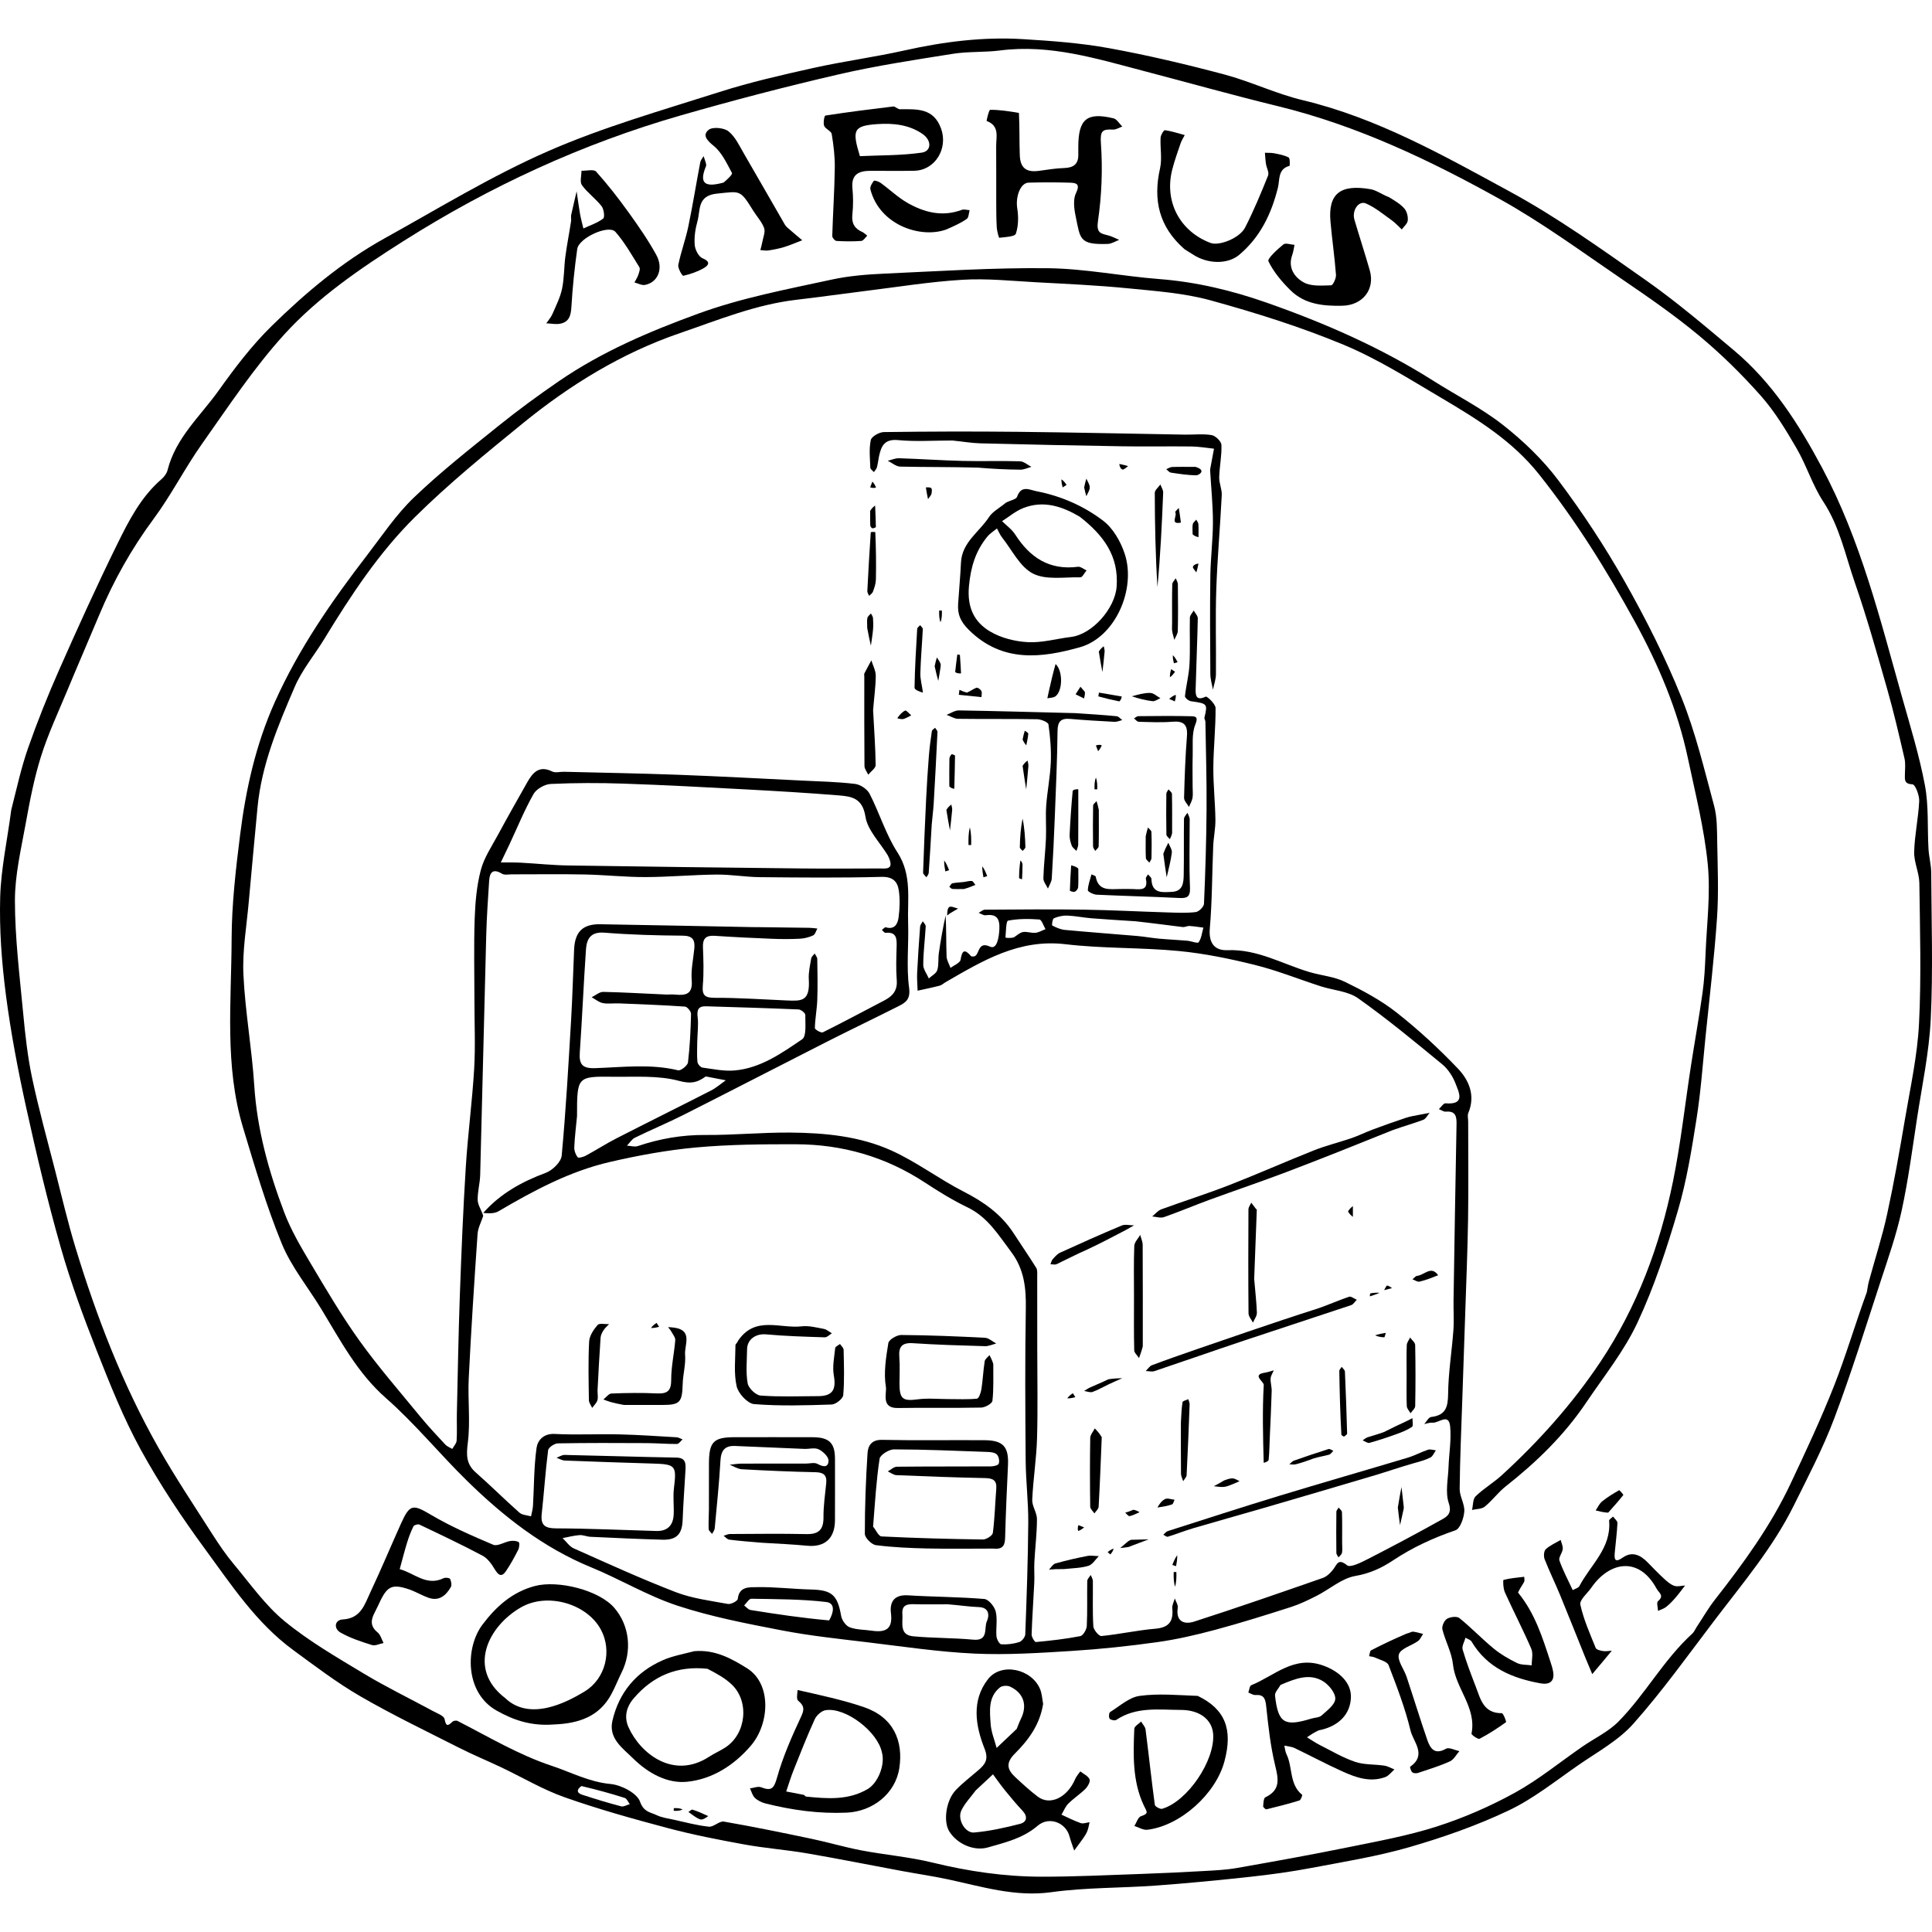 <?xml version="1.0" encoding="utf-8"?><!DOCTYPE svg PUBLIC "-//W3C//DTD SVG 1.1//EN" "http://www.w3.org/Graphics/SVG/1.1/DTD/svg11.dtd"><svg version="1.1" id="Contours" xmlns="http://www.w3.org/2000/svg" xmlns:xlink="http://www.w3.org/1999/xlink" x="0px" y="0px" width="659.063px" height="659.063px" viewBox="-0 -0 659.063 632.781" enable-background="new 0 0 659.063 659.063" xml:space="preserve" stroke="black" fill="none" stroke-linecap='round' stroke-linejoin='round'><path class="selected"  fill="#000000" opacity="1" stroke="none" 
 	d="
M3.84 263.13 C5.725 255.745 7.23 248.727 9.588 242.008 C12.746 233.008 16.298 224.122 20.158 215.398 C26.517 201.028 33 186.7 39.94 172.605 C43.906 164.552 48.027 156.419 55.063 150.344 C55.982 149.55 56.87 148.388 57.156 147.243 C59.92 136.191 68.393 128.782 74.641 120.012 C80.117 112.325 85.919 104.686 92.633 98.102 C104.275 86.687 116.808 76.142 131.163 68.18 C149.568 57.972 167.638 46.9 186.852 38.479 C205.719 30.21 225.749 24.522 245.441 18.241 C255.944 14.89 266.754 12.423 277.531 10.029 C287.815 7.744 298.3 6.357 308.581 4.059 C321.9 1.082 335.32 -0.619 348.929 0.209 C358.76 0.807 368.657 1.531 378.326 3.291 C391.525 5.694 404.624 8.796 417.594 12.245 C426.671 14.659 435.292 18.854 444.409 21.034 C469.877 27.122 492.395 39.905 514.987 52.178 C531.18 60.975 546.318 71.819 561.44 82.444 C571.912 89.802 581.709 98.157 591.527 106.402 C604.584 117.366 613.601 131.502 621.529 146.354 C634.676 170.986 641.329 197.915 648.815 224.533 C651.633 234.551 654.73 244.543 656.648 254.744 C657.977 261.808 657.451 269.214 657.868 276.461 C658.024 279.166 658.781 281.851 658.795 284.547 C658.884 301.211 659.436 317.904 658.633 334.53 C658.084 345.906 655.662 357.2 653.935 368.509 C652.335 378.984 650.954 389.518 648.709 399.86 C646.942 407.999 644.157 415.933 641.557 423.87 C636.416 439.562 631.515 455.354 625.689 470.793 C621.837 481 616.717 490.749 611.858 500.551 C604.802 514.787 594.55 526.875 585.01 539.418 C575.928 551.358 567.179 563.618 557.244 574.816 C552.096 580.618 544.802 584.575 538.286 589.09 C530.554 594.449 523.071 600.47 514.654 604.462 C503.84 609.591 492.385 613.614 480.869 616.949 C469.914 620.122 458.553 621.946 447.315 624.074 C440.454 625.374 433.511 626.326 426.567 627.084 C415.835 628.257 405.082 629.299 394.316 630.084 C382.441 630.95 370.437 630.708 358.681 632.336 C346.209 634.064 334.812 630.378 323.074 627.897 C317.987 626.822 312.832 626.073 307.718 625.123 C296.89 623.113 286.091 620.94 275.238 619.081 C268.181 617.872 261.005 617.347 253.964 616.067 C245.187 614.471 236.402 612.76 227.788 610.471 C215.973 607.333 204.161 604.04 192.644 599.975 C185.128 597.321 178.151 593.149 170.907 589.712 C166.175 587.467 161.32 585.468 156.652 583.1 C145.352 577.37 133.904 571.876 122.951 565.537 C114.933 560.895 107.49 555.219 99.995 549.724 C87.445 540.522 78.975 527.599 69.969 515.322 C62.017 504.482 54.5 493.199 48.038 481.427 C42.132 470.668 37.541 459.132 33.028 447.679 C28.452 436.067 24.115 424.299 20.698 412.308 C16.22 396.591 12.445 380.655 8.935 364.688 C6.13 351.927 3.669 339.044 1.994 326.094 C0.577 315.135 -0.241 303.982 0.063 292.953 C0.333 283.152 2.506 273.402 3.84 263.13 M636.84 427.63 C637.069 426.4 637.215 425.148 637.542 423.945 C639.619 416.31 642.076 408.761 643.758 401.042 C646.102 390.284 648.016 379.426 649.856 368.568 C651.683 357.783 654.077 346.989 654.63 336.118 C655.443 320.163 654.958 304.134 654.749 288.139 C654.702 284.575 652.888 281.009 652.98 277.472 C653.129 271.679 654.425 265.921 654.699 260.123 C654.792 258.165 653.336 254.477 652.447 254.433 C649.532 254.29 649.787 252.831 649.823 250.96 C649.859 249.145 650.071 247.254 649.667 245.523 C647.829 237.641 646.012 229.744 643.791 221.965 C640.308 209.767 636.874 197.533 632.722 185.556 C629.5 176.264 627.57 166.497 621.979 157.986 C618.285 152.363 616.271 145.662 612.872 139.812 C609.25 133.577 605.452 127.27 600.701 121.907 C594.167 114.532 587.051 107.55 579.474 101.254 C571.089 94.286 562.055 88.059 553.032 81.909 C539.428 72.637 526.082 62.827 511.74 54.839 C487.724 41.465 462.901 29.66 435.931 23.079 C420.69 19.36 405.578 15.107 390.398 11.136 C374.249 6.912 358.236 1.869 341.13 4.075 C335.814 4.76 330.348 4.373 325.068 5.213 C311.996 7.292 298.872 9.275 285.991 12.256 C267.979 16.423 250.064 21.1 232.294 26.208 C198.664 35.875 167.159 50.382 137.599 69.121 C122.977 78.39 108.554 88.205 96.951 100.971 C86.535 112.43 77.907 125.56 68.92 138.257 C63.059 146.536 58.44 155.709 52.411 163.85 C44.834 174.083 38.716 184.995 33.831 196.685 C30.21 205.35 26.458 213.961 22.855 222.633 C19.783 230.026 16.365 237.323 13.975 244.937 C11.642 252.365 10.162 260.094 8.774 267.775 C7.193 276.52 5.075 285.36 5.09 294.156 C5.113 306.908 6.694 319.67 7.895 332.401 C8.598 339.844 9.417 347.328 10.964 354.629 C13.221 365.277 16.147 375.785 18.85 386.336 C21.087 395.067 23.131 403.86 25.756 412.475 C32.963 436.134 41.828 459.16 54.049 480.723 C59.74 490.763 66.171 500.388 72.384 510.126 C74.675 513.717 77.092 517.27 79.822 520.531 C85.385 527.175 90.485 534.48 97.093 539.91 C105.393 546.731 114.86 552.2 124.112 557.775 C131.788 562.402 139.89 566.319 147.779 570.595 C149.193 571.361 151.432 572.158 151.651 573.265 C152.169 575.879 152.745 575.699 154.356 574.183 C154.713 573.847 155.638 573.699 156.07 573.919 C166.646 579.32 176.832 585.455 188.229 589.242 C194.858 591.444 200.97 594.757 208.249 595.429 C211.928 595.769 217.298 598.534 218.333 601.465 C219.598 605.042 221.871 605.036 223.994 606.056 C225.781 606.914 227.866 607.183 229.84 607.616 C233.818 608.488 237.782 609.579 241.812 609.992 C243.45 610.16 245.385 607.99 246.946 608.261 C256.993 610.004 266.989 612.061 276.971 614.157 C282.616 615.341 288.164 617.006 293.826 618.08 C301.902 619.61 310.163 620.301 318.127 622.245 C330.361 625.231 342.704 627.041 355.248 627.056 C366.607 627.07 377.969 626.507 389.327 626.114 C396.524 625.865 403.718 625.516 410.908 625.108 C414.609 624.898 418.344 624.724 421.984 624.083 C434.537 621.872 447.087 619.624 459.575 617.08 C469.823 614.992 480.192 613.12 490.118 609.938 C499.311 606.99 508.333 603.06 516.79 598.399 C524.888 593.936 532.151 587.962 539.799 582.679 C543.939 579.821 548.707 577.597 552.165 574.079 C561.303 564.778 567.561 552.995 577.294 544.131 C577.964 543.52 578.323 542.57 578.841 541.788 C580.921 538.649 582.81 535.359 585.126 532.405 C594.833 520.023 604.06 507.317 610.795 493.032 C615.984 482.03 621.161 470.992 625.623 459.686 C629.698 449.366 632.806 438.664 636.84 427.63 M198.34 596.13 C196.736 597.267 196.607 598.445 198.596 599.096 C202.994 600.537 207.431 601.878 211.905 603.058 C212.757 603.283 213.855 602.577 214.84 602.3 C214.273 601.577 213.842 600.432 213.118 600.198 C208.561 598.729 203.94 597.463 198.34 596.13 z"/><path class="selected"  fill="#000000" opacity="1" stroke="none" 
 	d="
M322.59 299.13 C322.84 303.796 322.738 308.466 322.905 313.126 C322.952 314.446 323.782 315.738 324.253 317.043 C325.449 316.125 327.499 315.349 327.679 314.262 C328.218 311.018 329.027 310.442 331.272 313.044 C331.352 313.136 331.575 313.103 331.731 313.13 C334.43 313.595 333.001 307.583 337.735 309.782 C340.085 310.873 340.768 306.671 340.911 303.936 C341.096 300.41 340.159 298.547 336.257 299.074 C335.501 299.176 334.648 298.551 333.84 298.262 C334.56 297.884 335.278 297.183 336.001 297.178 C347.223 297.109 358.448 297.001 369.669 297.169 C379.199 297.312 388.724 297.824 398.253 298.114 C401.474 298.212 404.729 298.374 407.907 297.994 C408.982 297.865 410.671 296.19 410.716 295.162 C411.183 284.392 411.524 273.61 411.595 262.83 C411.661 252.889 411.36 242.945 411.198 233.003 C411.191 232.553 410.775 232.062 410.869 231.665 C411.983 226.906 411.912 226.872 406.242 226.063 C405.47 225.953 404.174 224.874 404.227 224.358 C404.602 220.742 405.575 217.172 405.767 213.556 C406.049 208.238 405.782 202.892 405.901 197.562 C405.919 196.742 406.747 195.94 407.201 195.13 C407.691 196.02 408.619 196.918 408.602 197.798 C408.441 205.852 408.072 213.901 407.869 221.954 C407.813 224.137 408.077 226.056 411.296 224.499 C411.746 224.281 414.655 227.006 414.665 228.383 C414.717 235.132 413.952 241.884 413.906 248.638 C413.866 254.577 414.529 260.519 414.616 266.463 C414.66 269.464 413.991 272.468 413.863 275.479 C413.466 284.838 413.515 294.23 412.703 303.55 C412.262 308.611 414.368 311.172 418.73 310.995 C428.929 310.58 437.452 315.714 446.695 318.457 C450.717 319.649 455.105 319.994 458.804 321.797 C464.935 324.785 471.091 328.072 476.424 332.267 C483.824 338.089 490.81 344.545 497.316 351.357 C501.116 355.335 503.379 360.566 500.889 366.519 C500.533 367.37 500.84 368.498 500.84 369.498 C500.84 380.554 500.97 391.613 500.803 402.666 C500.641 413.363 500.184 424.056 499.836 434.75 C499.519 444.502 499.166 454.253 498.842 464.005 C498.5 474.257 498.036 484.507 497.936 494.761 C497.911 497.331 499.702 499.959 499.515 502.476 C499.346 504.754 498.103 508.334 496.491 508.888 C488.95 511.48 481.859 514.725 475.212 519.152 C471.346 521.728 467.281 523.621 462.349 524.467 C457.727 525.26 453.632 528.955 449.219 531.203 C446.342 532.669 443.397 534.098 440.333 535.079 C431.787 537.815 423.217 540.509 414.552 542.834 C408.059 544.576 401.46 546.107 394.811 547.038 C385.109 548.396 375.34 549.437 365.564 550.048 C354.558 550.736 343.483 551.458 332.494 550.953 C320.288 550.392 308.133 548.562 295.978 547.099 C286.179 545.919 276.331 544.889 266.654 543.021 C254.71 540.716 242.661 538.403 231.142 534.617 C220.959 531.271 211.571 525.585 201.602 521.492 C185.279 514.792 171.752 504.175 159.341 492.026 C149.927 482.81 141.547 472.472 131.677 463.806 C121.879 455.204 116.138 444.143 109.614 433.421 C105.073 425.959 99.352 418.999 96.087 411.025 C90.833 398.198 86.908 384.798 82.9 371.496 C76.549 350.417 78.943 328.671 79.012 307.177 C79.05 295.256 80.447 283.291 81.937 271.435 C83.886 255.935 87.283 240.79 93.748 226.356 C101.888 208.18 113.09 192.03 125.135 176.372 C130.313 169.64 135.091 162.428 141.17 156.601 C150.243 147.903 160.182 140.083 169.989 132.183 C176.656 126.813 183.586 121.74 190.646 116.896 C205.295 106.844 221.417 99.972 238.109 93.88 C253.024 88.437 268.41 85.562 283.747 82.231 C289.67 80.945 295.824 80.466 301.898 80.192 C320.446 79.355 339.015 78.143 357.56 78.357 C370.187 78.503 382.768 81.078 395.409 82.051 C408.057 83.024 420.179 85.929 432.094 90.106 C451.986 97.078 471.179 105.497 489.033 116.806 C496.944 121.817 505.416 126.09 512.733 131.844 C519.711 137.333 526.337 143.697 531.651 150.777 C539.909 161.781 547.535 173.373 554.302 185.352 C561.499 198.092 568.151 211.264 573.608 224.824 C578.384 236.691 581.375 249.303 584.723 261.703 C585.801 265.697 585.721 270.057 585.795 274.257 C585.945 282.811 586.315 291.402 585.731 299.918 C584.807 313.393 583.197 326.821 581.831 340.265 C580.874 349.687 580.215 359.161 578.74 368.505 C577.078 379.038 575.373 389.663 572.373 399.861 C568.551 412.854 564.285 425.867 558.562 438.1 C554.026 447.795 547.107 456.394 541.068 465.36 C533.604 476.442 524.146 485.638 513.676 493.876 C511.075 495.923 509.069 498.719 506.5 500.816 C505.446 501.676 503.626 501.597 502.155 501.945 C502.534 500.356 502.4 498.236 503.39 497.279 C506.13 494.629 509.513 492.654 512.333 490.074 C524.988 478.499 536.37 465.757 545.905 451.494 C558.468 432.7 566.238 411.828 570.72 389.814 C573.374 376.777 574.813 363.494 576.849 350.329 C578.131 342.041 579.628 333.784 580.79 325.479 C581.403 321.1 581.634 316.654 581.814 312.229 C582.229 302.038 583.557 291.738 582.569 281.673 C581.377 269.529 578.335 257.547 575.8 245.557 C572.321 229.097 565.798 213.719 557.765 199.05 C548.115 181.428 537.531 164.39 524.956 148.605 C515.888 137.223 503.903 129.824 491.737 122.637 C480.804 116.18 469.947 109.292 458.288 104.443 C443.647 98.354 428.381 93.572 413.075 89.347 C403.955 86.829 394.272 86.156 384.786 85.212 C374.433 84.182 364.019 83.718 353.624 83.155 C345.212 82.699 336.748 81.794 328.38 82.294 C317.227 82.961 306.14 84.771 295.031 86.138 C287.273 87.093 279.536 88.216 271.772 89.111 C257.874 90.714 245.048 95.999 231.979 100.479 C212.089 107.298 194.458 118.138 178.286 131.316 C165.717 141.557 153.079 151.844 141.574 163.226 C129.249 175.418 119.665 189.981 110.639 204.808 C107.309 210.278 103.061 215.324 100.555 221.134 C94.845 234.374 89.21 247.741 87.841 262.361 C86.834 273.112 85.803 283.861 84.852 294.617 C84.125 302.835 82.657 311.102 83.036 319.276 C83.624 331.924 85.921 344.486 86.733 357.133 C87.7 372.205 91.68 386.488 96.96 400.434 C99.243 406.463 102.584 412.146 105.898 417.716 C111.248 426.705 116.561 435.767 122.653 444.249 C129.103 453.229 136.4 461.606 143.421 470.169 C146.108 473.446 149.021 476.542 151.91 479.647 C152.522 480.306 153.48 480.644 154.279 481.13 C154.799 480.191 155.706 479.276 155.768 478.308 C155.963 475.263 155.78 472.197 155.85 469.142 C156.16 455.614 156.387 442.082 156.872 428.56 C157.395 413.999 157.988 399.435 158.9 384.895 C159.599 373.734 161.096 362.622 161.752 351.46 C162.208 343.706 161.84 335.904 161.84 328.124 C161.84 318.843 161.607 309.555 161.927 300.286 C162.119 294.713 162.609 289.021 164.019 283.66 C165.134 279.423 167.758 275.557 169.884 271.62 C173.124 265.619 176.491 259.685 179.848 253.748 C181.743 250.397 183.936 247.831 188.401 250.051 C189.47 250.582 191.029 250.101 192.362 250.134 C205.389 250.46 218.421 250.677 231.443 251.162 C245.505 251.686 259.557 252.449 273.612 253.136 C279.642 253.431 285.697 253.56 291.68 254.274 C293.483 254.489 295.826 256.037 296.644 257.631 C300.018 264.202 302.172 271.497 306.149 277.636 C311.157 285.368 309.512 293.55 309.787 301.65 C310.037 309.031 309.145 316.521 310.115 323.781 C310.648 327.767 308.974 328.85 306.502 330.101 C298.517 334.142 290.433 337.989 282.453 342.039 C266.062 350.358 249.741 358.814 233.334 367.1 C227.835 369.877 222.13 372.245 216.597 374.956 C215.509 375.49 214.775 376.745 213.878 377.668 C215.113 377.74 216.476 378.19 217.564 377.824 C225.026 375.313 232.586 373.976 240.528 374.034 C250.22 374.104 259.919 373.135 269.61 373.214 C281.387 373.309 293.245 374.448 304.04 379.313 C312.635 383.186 320.311 389.049 328.738 393.358 C335.587 396.86 341.55 401.049 345.766 407.547 C348.327 411.493 351.002 415.367 353.487 419.36 C353.945 420.095 353.824 421.244 353.826 422.203 C353.85 430.426 353.84 438.649 353.84 446.872 C353.84 457.095 354.063 467.325 353.763 477.539 C353.557 484.522 352.438 491.476 352.124 498.46 C352.027 500.628 353.738 502.854 353.736 505.054 C353.733 509.915 353.117 514.772 352.856 519.637 C352.729 522.021 352.933 524.423 352.821 526.808 C352.545 532.673 352.101 538.53 351.916 544.396 C351.888 545.291 352.954 547.044 353.385 547.004 C358.46 546.533 363.542 545.963 368.538 544.984 C369.494 544.797 370.676 542.755 370.736 541.52 C370.984 536.418 370.793 531.296 370.895 526.184 C370.908 525.492 371.666 524.814 372.079 524.13 C372.333 524.807 372.798 525.482 372.806 526.162 C372.868 531.328 372.66 536.506 372.972 541.653 C373.046 542.864 374.884 545.042 375.732 544.959 C381.882 544.356 387.959 542.983 394.111 542.465 C398.838 542.068 400.329 539.877 399.901 535.495 C399.796 534.412 400.454 533.253 400.761 532.13 C401.121 533.201 401.915 534.338 401.766 535.333 C401.04 540.169 404.11 541.083 407.398 540.024 C422.082 535.297 436.659 530.229 451.228 525.152 C452.598 524.674 453.867 523.439 454.787 522.25 C456.103 520.548 456.44 518.312 459.544 520.838 C460.645 521.734 464.465 519.798 466.767 518.618 C475.302 514.243 483.775 509.741 492.14 505.052 C493.903 504.063 495.314 502.882 494.214 499.604 C492.979 495.924 493.986 491.467 494.134 487.353 C494.301 482.726 495.125 478.055 494.695 473.495 C494.245 468.737 490.8 472.363 488.723 472.173 C487.786 472.087 486.806 472.467 485.846 472.636 C486.634 471.801 487.349 470.335 488.221 470.234 C493.204 469.659 493.949 466.824 493.998 462.298 C494.074 455.069 495.268 447.857 495.798 440.624 C496.044 437.252 495.793 433.846 495.847 430.456 C496.165 410.429 496.482 390.402 496.869 370.376 C496.921 367.694 496.561 365.788 493.202 366.075 C492.445 366.14 491.629 365.513 490.84 365.204 C491.608 364.513 492.431 363.171 493.135 363.231 C499.998 363.811 497.672 359.465 496.529 356.487 C495.596 354.059 493.98 351.565 491.988 349.926 C482.597 342.202 473.213 334.419 463.298 327.405 C459.824 324.947 454.815 324.696 450.546 323.316 C443.054 320.896 435.706 317.924 428.088 316.03 C419.547 313.907 410.831 312.111 402.086 311.274 C389.25 310.046 376.24 310.473 363.451 308.958 C347.598 307.081 335.225 314.592 322.559 321.914 C321.884 322.304 321.275 322.908 320.553 323.096 C318.063 323.744 315.536 324.252 313.023 324.813 C312.962 322.781 312.767 320.743 312.866 318.719 C313.122 313.463 313.478 308.211 313.877 302.964 C313.925 302.333 314.481 301.74 314.801 301.13 C315.147 301.714 315.819 302.317 315.788 302.881 C315.548 307.248 314.971 311.606 314.948 315.969 C314.94 317.522 316.178 319.081 316.847 320.637 C317.844 319.712 319.361 318.953 319.721 317.825 C320.297 316.021 319.984 313.955 320.262 312.031 C320.884 307.72 321.639 303.429 322.59 299.13 M164.84 400.63 C170.659 394.049 177.992 389.981 186.171 386.953 C188.468 386.103 191.408 383.245 191.609 381.08 C193.042 365.709 193.901 350.283 194.815 334.867 C195.29 326.851 195.497 318.819 195.843 310.795 C196.105 304.713 198.791 302.046 204.803 302.146 C222.157 302.434 239.51 302.797 256.863 303.128 C257.693 303.144 258.524 303.136 259.355 303.146 C264.942 303.214 270.53 303.274 276.116 303.363 C277.02 303.377 277.921 303.526 278.823 303.613 C278.363 304.417 278.09 305.619 277.404 305.942 C276.023 306.592 274.429 307 272.901 307.08 C269.744 307.245 266.569 307.234 263.409 307.108 C256.881 306.847 250.353 306.539 243.835 306.096 C240.842 305.893 239.674 306.982 239.796 310.014 C239.969 314.338 240.122 318.699 239.752 322.998 C239.446 326.554 240.565 327.255 244.005 327.244 C252.028 327.219 260.054 327.795 268.078 328.13 C273.309 328.349 276.374 328.686 275.905 320.93 C275.763 318.573 276.335 316.158 276.729 313.794 C276.83 313.191 277.501 312.682 277.909 312.13 C278.22 312.75 278.788 313.367 278.798 313.992 C278.874 318.655 278.962 323.324 278.797 327.983 C278.684 331.184 278.041 334.369 277.976 337.568 C277.966 338.069 280.117 339.305 280.684 339.024 C287.742 335.519 294.681 331.778 301.672 328.139 C304.486 326.674 306.185 324.773 305.908 321.251 C305.608 317.443 305.762 313.591 305.866 309.763 C305.941 307.036 305.855 304.682 302.091 305.078 C301.713 305.118 301.259 304.44 300.84 304.095 C301.282 303.773 301.833 303.09 302.149 303.186 C305.228 304.116 306.251 301.935 306.531 299.828 C306.937 296.762 307.065 293.546 306.59 290.508 C306.127 287.548 304.532 285.88 300.679 285.984 C286.862 286.356 273.029 286.215 259.204 286.084 C254.285 286.037 249.368 285.154 244.455 285.2 C236.371 285.275 228.292 286.035 220.209 286.057 C213.295 286.076 206.382 285.31 199.462 285.169 C191.189 285.002 182.91 285.135 174.633 285.123 C173.487 285.122 172.097 285.435 171.239 284.913 C168.183 283.055 167.054 284.401 166.863 287.297 C166.453 293.541 166.031 299.79 165.864 306.043 C165.14 333.252 164.53 360.463 163.805 387.672 C163.729 390.539 162.879 393.401 162.953 396.251 C162.996 397.893 164.173 399.505 164.84 401.63 C164.173 403.687 163.055 405.713 162.911 407.806 C161.782 424.21 160.707 440.62 159.9 457.042 C159.541 464.355 160.501 471.784 159.588 478.999 C159.053 483.233 159.01 486.274 162.328 489.191 C167.386 493.637 172.155 498.412 177.201 502.873 C178.147 503.709 179.814 503.732 181.149 504.13 C181.379 502.93 181.747 501.738 181.817 500.528 C182.198 493.948 182.124 487.31 183.031 480.807 C183.387 478.256 185.36 475.821 189.241 476.021 C196.553 476.398 203.9 476 211.226 476.168 C217.757 476.318 224.28 476.777 230.804 477.158 C231.494 477.199 232.162 477.635 232.84 477.887 C232.21 478.431 231.585 479.435 230.951 479.441 C227.51 479.474 224.067 479.165 220.623 479.148 C210.513 479.098 200.402 479.051 190.295 479.236 C189.129 479.258 187.102 480.631 186.981 481.572 C186.057 488.759 185.601 496.006 184.802 503.212 C184.361 507.199 185.891 508.221 189.801 508.234 C201.159 508.273 212.516 508.804 223.874 509.125 C227.676 509.233 229.636 507.223 229.811 503.548 C229.953 500.556 229.537 497.515 229.899 494.56 C230.845 486.829 230.519 486.355 222.719 486.122 C212.693 485.822 202.669 485.487 192.646 485.091 C191.7 485.054 190.775 484.472 189.84 484.143 C190.766 483.806 191.698 483.157 192.617 483.177 C205.308 483.441 217.997 483.861 230.689 484.086 C233.94 484.143 233.968 486.076 233.838 488.354 C233.511 494.048 233.084 499.737 232.867 505.434 C232.687 510.169 230.824 512.231 225.991 512.099 C217.796 511.876 209.605 511.484 201.415 511.107 C200.165 511.05 198.911 510.444 197.691 510.534 C195.753 510.677 193.843 511.191 191.921 511.549 C193.176 512.743 194.228 514.393 195.72 515.057 C207.252 520.189 218.742 525.458 230.513 529.987 C236.139 532.151 242.327 532.915 248.315 534.016 C249.349 534.207 251.611 533.005 251.683 532.283 C252.12 527.944 255.755 528.332 258.135 528.284 C264.318 528.159 270.514 528.944 276.711 529.091 C283.792 529.259 285.695 530.953 286.946 538.111 C287.201 539.572 288.555 541.488 289.859 541.978 C292.184 542.851 294.862 542.765 297.384 543.137 C301.993 543.816 304.619 542.713 303.933 537.199 C303.453 533.342 305.01 530.781 309.723 531.072 C318.402 531.608 327.119 531.601 335.779 532.32 C337.239 532.442 339.248 534.888 339.666 536.589 C340.321 539.26 339.694 542.222 339.918 545.037 C339.998 546.036 340.931 547.745 341.553 547.781 C343.587 547.898 345.734 547.638 347.679 547.022 C348.587 546.734 349.717 545.318 349.751 544.376 C350.217 531.691 350.682 519 350.771 506.308 C350.821 499.228 349.943 492.145 349.885 485.06 C349.745 467.844 349.64 450.623 349.936 433.411 C350.058 426.317 349.429 419.876 344.936 413.916 C340.6 408.167 336.954 402.047 330.057 398.728 C325.033 396.311 320.231 393.358 315.563 390.289 C302.173 381.487 287.42 377.239 271.524 377.2 C260.167 377.172 248.761 377.264 237.466 378.29 C227.591 379.188 217.735 381.004 208.061 383.24 C194.386 386.401 182.088 392.988 170.053 400.059 C168.605 400.91 166.591 400.796 164.84 400.63 M302.84 278.63 C300.173 274.239 295.959 270.092 295.22 265.397 C294.228 259.101 290.506 258.546 286.124 258.19 C275.591 257.337 265.037 256.717 254.484 256.149 C240.61 255.403 226.733 254.657 212.848 254.182 C204.531 253.897 196.187 253.903 187.879 254.29 C185.818 254.386 182.99 255.984 181.999 257.733 C178.898 263.21 176.513 269.091 173.836 274.81 C172.857 276.903 171.84 278.978 170.84 281.062 C173.108 281.085 175.38 281.026 177.643 281.146 C183.003 281.429 188.355 282.01 193.716 282.094 C220.278 282.506 246.841 282.824 273.404 283.115 C282.229 283.211 291.055 283.149 299.881 283.116 C302.131 283.108 305.453 283.839 302.84 278.63 M227.34 326.13 C228.338 326.13 229.345 326.046 230.333 326.145 C233.952 326.505 236.359 326.015 235.963 321.262 C235.669 317.736 236.492 314.114 236.844 310.536 C237.133 307.601 236.412 306.065 232.881 306.04 C223.976 305.978 215.053 305.729 206.18 305.022 C201.488 304.648 200.142 307.139 199.893 310.748 C199.084 322.442 198.601 334.157 197.788 345.851 C197.51 349.85 198.567 351.382 202.93 351.241 C212.387 350.934 221.898 349.695 231.34 351.975 C232.239 352.192 234.56 350.35 234.689 349.279 C235.349 343.8 235.605 338.262 235.736 332.739 C235.756 331.886 234.439 330.293 233.658 330.24 C226.156 329.723 218.636 329.448 211.119 329.141 C209.292 329.066 207.408 329.392 205.646 329.045 C204.299 328.779 203.103 327.743 201.84 327.049 C203.157 326.409 204.484 325.2 205.788 325.225 C212.642 325.355 219.49 325.796 227.34 326.13 M196.84 367.63 C196.506 371.152 196.057 374.669 195.905 378.199 C195.855 379.359 196.354 380.721 197.057 381.645 C197.317 381.986 199.001 381.544 199.837 381.093 C203.38 379.178 206.777 376.984 210.359 375.15 C221.06 369.672 231.84 364.351 242.542 358.874 C244.348 357.95 245.915 356.559 247.593 355.383 C245.437 354.965 243.281 354.546 241.124 354.134 C240.963 354.103 240.741 354.061 240.633 354.14 C237.848 356.179 235.655 356.659 231.602 355.569 C224.511 353.661 216.693 354.271 209.175 354.173 C196.841 354.013 196.84 354.13 196.84 367.63 M237.84 342.63 C237.84 344.794 237.693 346.974 237.921 349.113 C237.999 349.838 238.959 350.955 239.632 351.048 C243.299 351.554 247.053 352.352 250.682 352.019 C259.485 351.212 266.642 346.147 273.64 341.387 C275.2 340.326 274.654 335.943 274.719 333.082 C274.734 332.449 273.25 331.247 272.416 331.211 C261.906 330.754 251.389 330.455 240.872 330.136 C238.218 330.055 237.674 331.353 237.992 333.88 C238.31 336.417 237.92 339.043 237.84 342.63 M323.34 534.13 C319.525 534.13 315.707 534.205 311.895 534.102 C309.475 534.037 307.604 534.319 307.828 537.424 C308.051 540.502 306.691 544.603 311.557 545.055 C318.358 545.686 325.229 545.569 332.03 546.203 C337.355 546.699 335.603 542.157 336.652 539.926 C337.448 538.234 337.673 535.206 333.88 535.083 C330.693 534.979 327.519 534.463 323.34 534.13 M387.34 301.13 C382.332 300.796 377.32 300.513 372.318 300.11 C369.569 299.888 366.843 299.304 364.094 299.193 C362.568 299.131 360.93 299.505 359.522 300.105 C359.036 300.311 358.743 302.47 358.96 302.583 C360.308 303.281 361.799 303.941 363.292 304.081 C371.473 304.849 379.67 305.437 387.856 306.145 C390.375 306.363 392.873 306.831 395.392 307.062 C398.573 307.355 401.769 307.485 404.952 307.761 C406.33 307.88 408.55 308.788 408.896 308.294 C409.855 306.924 410.03 305.006 410.514 303.304 C408.93 303.105 407.351 302.833 405.76 302.739 C405 302.695 404.195 303.187 403.451 303.098 C398.408 302.492 393.376 301.796 387.34 301.13 M282.84 539.63 C284.276 537.205 285.151 533.743 281.856 533.352 C273.415 532.352 264.843 532.396 256.319 532.238 C255.507 532.223 254.667 533.725 253.84 534.523 C254.567 535.059 255.238 535.947 256.032 536.076 C264.79 537.495 273.567 538.796 282.84 539.63 M345.84 306.63 C346.871 305.994 347.84 305.006 348.948 304.812 C350.314 304.573 351.817 305.206 353.221 305.064 C354.395 304.946 355.51 304.255 356.652 303.818 C355.961 302.668 355.34 300.586 354.566 300.528 C351.007 300.26 347.344 300.244 343.871 300.921 C343.194 301.053 343.168 304.665 342.99 306.684 C342.983 306.763 344.521 306.978 345.84 306.63 z"/><path class="selected"  fill="#000000" opacity="1" stroke="none" 
 	d="
M355.84 568.13 C354.701 575.31 350.765 580.507 346.215 585.048 C343.034 588.222 343.549 590.497 346.316 593.072 C348.806 595.39 351.32 597.714 354.031 599.759 C358.227 602.924 364.13 600.023 366.789 593.718 C367.185 592.779 367.932 591.989 368.517 591.13 C369.625 592.008 371.178 592.689 371.682 593.833 C372.014 594.588 371.093 596.264 370.281 597.078 C368.469 598.893 366.257 600.308 364.441 602.121 C363.422 603.138 362.87 604.623 362.107 605.897 C364.282 606.877 366.41 607.994 368.657 608.768 C369.531 609.069 370.671 608.599 371.689 608.48 C371.437 609.498 371.282 610.555 370.905 611.525 C370.572 612.382 370.043 613.178 369.512 613.939 C368.521 615.36 367.466 616.735 366.437 618.13 C365.905 616.539 365.275 614.973 364.858 613.353 C363.636 608.606 357.888 606.326 353.972 609.682 C348.98 613.959 342.963 615.364 337.028 617.066 C332.189 618.454 326.495 615.864 323.847 611.637 C321.705 608.217 322.69 600.988 326.097 597.453 C328.451 595.011 331.188 592.938 333.762 590.71 C336.048 588.731 337.334 587.088 335.87 583.403 C332.737 575.518 331.346 566.961 337.045 559.661 C341.577 553.857 351.95 556.16 354.803 563.068 C355.39 564.489 355.506 566.104 355.84 568.13 M332.84 597.63 C331.173 599.898 329.127 601.985 327.938 604.48 C326.513 607.469 329.202 612.255 332.307 611.982 C337.583 611.519 342.837 610.358 347.98 609.026 C350.293 608.427 350.681 606.539 348.788 604.531 C346.688 602.304 344.73 599.936 342.796 597.559 C341.372 595.808 340.086 593.944 338.738 592.13 C336.938 593.796 335.139 595.463 332.84 597.63 M346.84 576.63 C347.304 575.499 347.698 574.333 348.245 573.243 C350.554 568.641 349.243 564.392 344.551 562.206 C343.621 561.772 341.882 561.871 341.122 562.48 C337.024 565.767 337.647 570.541 337.939 574.959 C338.121 577.716 339.268 580.408 339.983 583.13 C342.102 581.13 344.221 579.13 346.84 576.63 z"/><path class="selected"  fill="#000000" opacity="1" stroke="none" 
 	d="
M188.84 575.13 C181.467 575.689 175.426 573.817 169.351 570.364 C158.55 564.228 158.684 548.883 164.595 541.055 C169.134 535.044 174.607 529.976 182.438 527.9 C190.334 525.807 204.385 529.288 209.596 535.386 C214.776 541.448 215.7 550.083 212.012 557.472 C210.777 559.947 209.791 562.553 208.46 564.971 C204.321 572.494 197.35 574.822 188.84 575.13 M172.34 566.13 C176.521 570.143 181.832 570.539 186.868 569.38 C191.278 568.365 195.589 566.223 199.487 563.835 C206.62 559.467 208.867 549.959 204.983 542.773 C200.162 533.852 186.719 530.057 177.797 535.134 C166.534 541.544 159.235 556.129 172.34 566.13 z"/><path class="selected"  fill="#000000" opacity="1" stroke="none" 
 	d="
M347.59 25.38 C347.84 30.344 347.706 35.064 347.878 39.772 C348.04 44.197 350.108 45.731 354.43 45.14 C357.279 44.751 360.135 44.267 362.999 44.182 C366.194 44.087 367.925 42.849 367.843 39.522 C367.822 38.691 367.84 37.859 367.84 37.027 C367.84 27.479 370.725 25.044 379.847 27.224 C381.002 27.5 381.85 29.062 382.84 30.029 C381.778 30.396 380.699 31.119 379.659 31.065 C376.076 30.88 375.246 31.461 375.554 35.782 C376.178 44.559 375.823 53.547 374.553 62.256 C373.959 66.326 375.414 66.491 378.035 67.162 C379.33 67.494 380.539 68.164 381.788 68.682 C380.49 69.164 379.206 70.024 377.894 70.07 C368.022 70.411 368.552 68.295 366.925 60.565 C366.39 58.021 366.011 54.855 367.059 52.703 C368.651 49.437 366.968 49.24 364.853 49.175 C360.2 49.03 355.536 49.031 350.882 49.167 C348.049 49.249 346.386 54.026 347.014 57.932 C347.469 60.76 347.433 63.929 346.536 66.581 C346.188 67.612 342.888 67.731 340.897 67.967 C340.733 67.986 340.099 65.71 340.026 64.481 C339.854 61.583 339.856 58.673 339.846 55.768 C339.825 49.447 339.882 43.125 339.822 36.804 C339.792 33.58 341.094 29.781 336.564 28.121 C336.489 28.094 337.342 24.323 337.774 24.32 C340.961 24.301 344.151 24.796 347.59 25.38 z"/><path class="selected"  fill="#000000" opacity="1" stroke="none" 
 	d="
M343.09 158.38 C344.594 157.543 346.645 157.234 346.964 156.32 C348.393 152.235 351.188 153.967 353.62 154.439 C361.945 156.058 369.702 159.449 376.323 164.493 C379.71 167.073 382.293 171.596 383.669 175.76 C387.643 187.787 380.483 204.263 368.373 207.66 C355.523 211.265 342.025 213.103 330.582 201.809 C327.579 198.845 326.619 196.434 326.848 192.837 C327.147 188.149 327.601 183.469 327.818 178.778 C328.138 171.838 334.059 168.36 337.353 163.28 C338.602 161.354 340.978 160.158 343.09 158.38 M368.34 163.13 C362.276 159.546 355.899 157.447 348.979 160.208 C346.417 161.23 344.209 163.138 341.84 164.642 C343.352 166.15 345.195 167.445 346.318 169.202 C351.349 177.069 358 181.462 367.711 180.204 C368.623 180.086 369.669 181.005 370.652 181.442 C369.954 182.266 369.24 183.813 368.559 183.798 C363.09 183.683 356.849 184.8 352.383 182.523 C347.939 180.257 345.253 174.513 341.862 170.241 C341.129 169.319 340.678 168.173 340.097 167.13 C339.011 168.03 337.752 168.786 336.869 169.854 C332.814 174.756 331.151 180.264 330.542 186.782 C329.867 194.009 332.278 199.059 337.832 202.322 C341.574 204.52 346.332 205.7 350.707 205.922 C355.543 206.166 360.453 204.736 365.343 204.144 C372.62 203.264 380.352 194.419 380.912 187.029 C381.702 176.605 376.544 169.527 368.34 163.13 z"/><path class="selected"  fill="#000000" opacity="1" stroke="none" 
 	d="
M236.84 550.13 C244.016 549.498 249.717 552.764 254.844 555.958 C263.263 561.202 262.568 574.843 256.166 582.334 C250.382 589.104 242.939 593.793 234.425 594.67 C227.669 595.366 221.12 591.77 216.033 586.77 C212.391 583.19 207.508 579.895 208.924 573.817 C211.167 564.184 217.033 557.17 226.135 553.196 C229.366 551.785 232.928 551.13 236.84 550.13 M241.34 556.13 C231.14 555.048 222.796 558.434 216.128 566.272 C213.536 569.318 212.906 572.743 214.4 576.064 C218.446 585.058 229.727 594.047 241.88 586.146 C243.69 584.969 245.712 584.117 247.512 582.926 C254.586 578.243 255.706 567.23 249.576 561.452 C247.413 559.414 244.766 557.889 241.34 556.13 z"/><path class="selected"  fill="#000000" opacity="1" stroke="none" 
 	d="
M449.84 577.13 C448.173 577.921 447.006 578.712 445.84 579.503 C447.284 580.378 448.678 581.352 450.181 582.111 C454.169 584.126 458.066 586.454 462.265 587.876 C465.376 588.929 468.914 588.675 472.237 589.173 C473.424 589.351 474.536 590.025 475.683 590.473 C474.656 591.359 473.769 592.623 472.578 593.064 C467.363 594.997 462.475 593.194 457.798 591.084 C452.322 588.613 447.02 585.757 441.596 583.164 C440.548 582.663 439.286 582.608 438.122 582.348 C438.361 583.336 438.431 584.407 438.868 585.299 C441.045 589.737 439.747 595.527 444.2 599.123 C444.343 599.238 443.753 600.904 443.262 601.055 C439.556 602.192 435.796 603.159 432.028 604.073 C431.732 604.144 430.881 603.377 430.906 603.046 C430.984 601.973 431.037 600.261 431.657 599.966 C436.876 597.481 436.127 593.766 434.992 589.094 C433.39 582.496 432.652 575.662 431.934 568.888 C431.655 566.259 431.107 564.875 428.232 565.076 C427.458 565.131 426.639 564.534 425.84 564.237 C426.167 563.373 426.275 561.964 426.856 561.73 C434.719 558.557 441.358 551.472 451.309 555 C456.782 556.94 460.978 560.802 460.84 565.842 C460.683 571.555 456.713 575.824 449.84 577.13 M436.84 561.63 C436.173 562.853 434.82 564.154 434.948 565.288 C436.007 574.679 438.134 575.95 447.317 573.134 C448.502 572.77 450.016 572.805 450.837 572.06 C452.685 570.383 455.386 568.402 455.501 566.414 C455.615 564.463 453.387 561.672 451.435 560.446 C446.815 557.543 441.984 559.426 436.84 561.63 z"/><path class="selected"  fill="#000000" opacity="1" stroke="none" 
 	d="
M272.09 563.38 C279.82 565.13 287.437 566.728 294.747 569.227 C304.844 572.679 308.205 580.811 306.783 590.044 C305.439 598.772 297.641 604.814 288.85 605.205 C279.421 605.624 270.26 604.36 261.186 602.089 C259.875 601.761 258.498 601.098 257.527 600.189 C256.687 599.402 256.382 598.045 255.84 596.941 C257.117 596.781 258.578 596.142 259.637 596.549 C263.11 597.884 263.999 597.072 265.062 593.284 C267.084 586.082 270.163 579.129 273.34 572.323 C274.53 569.774 274.213 568.659 272.286 567.032 C271.64 566.486 271.961 564.796 272.09 563.38 M300.84 584.63 C299.39 577.559 288.473 569.191 281.645 570.252 C280.252 570.468 278.553 571.995 277.935 573.347 C275.316 579.081 273.013 584.96 270.677 590.819 C269.741 593.165 269.018 595.596 268.199 597.989 C270.206 598.369 272.217 598.732 274.216 599.15 C274.495 599.209 274.699 599.702 274.964 599.729 C282.184 600.453 289.401 601.068 296.042 597.127 C299.463 595.097 302.051 588.857 300.84 584.63 z"/><path class="selected"  fill="#000000" opacity="1" stroke="none" 
 	d="
M306.84 24.13 C312.949 24.086 318.451 23.71 321.012 30.674 C323.499 37.438 319.064 44.973 311.865 45.111 C306.874 45.207 301.88 45.119 296.887 45.133 C292.979 45.144 290.344 46.33 290.787 51.037 C291.068 54.006 291.096 57.051 290.769 60.011 C290.432 63.055 291.545 64.874 294.218 66.04 C294.821 66.303 295.302 66.847 295.84 67.261 C295.171 67.884 294.538 68.992 293.828 69.044 C291.014 69.252 288.17 69.221 285.351 69.049 C284.815 69.017 283.891 67.928 283.908 67.35 C284.139 59.606 284.665 51.869 284.772 44.125 C284.826 40.274 284.351 36.384 283.723 32.576 C283.552 31.536 281.562 30.881 281.143 29.771 C280.758 28.752 281.206 26.335 281.558 26.28 C289.268 25.083 297.014 24.109 304.763 23.181 C305.244 23.123 305.812 23.796 306.84 24.13 M293.34 40.13 C300.379 39.796 307.486 39.934 314.428 38.927 C317.798 38.438 317.864 34.745 314.741 32.58 C310.095 29.359 304.682 28.822 299.289 29.195 C291.007 29.768 290.649 31.262 293.34 40.13 z"/><path class="selected"  fill="#000000" opacity="1" stroke="none" 
 	d="
M473.84 54.13 C475.966 55.423 477.827 56.52 479.135 58.081 C479.964 59.071 480.362 60.794 480.223 62.11 C480.11 63.177 478.905 64.128 478.185 65.13 C477.07 64.094 476.05 62.923 474.821 62.048 C471.945 60 469.159 57.655 465.972 56.27 C463.467 55.182 461.107 58.655 462.035 61.805 C463.738 67.58 465.616 73.303 467.273 79.091 C469.14 85.608 464.821 90.999 457.928 91.156 C451.405 91.304 445.058 90.672 440.191 85.853 C437.259 82.95 434.473 79.645 432.703 75.996 C432.253 75.068 435.759 71.934 437.8 70.24 C438.525 69.638 440.3 70.3 441.595 70.385 C441.343 71.544 441.217 72.748 440.818 73.853 C439.241 78.215 441.633 81.489 444.765 83.211 C447.318 84.614 450.954 84.261 454.099 84.188 C454.706 84.174 455.834 81.809 455.743 80.603 C455.287 74.543 454.399 68.516 453.864 62.461 C453.032 53.032 457.091 49.6 467.507 51.396 C469.548 51.748 471.4 53.19 473.84 54.13 z"/><path class="selected"  fill="#000000" opacity="1" stroke="none" 
 	d="
M324.84 137.13 C318.343 137.13 312.305 137.562 306.363 136.992 C301.658 136.541 300.593 139.08 299.846 142.579 C299.583 143.811 299.471 145.08 299.138 146.29 C298.976 146.877 298.464 147.367 298.111 147.901 C297.687 147.41 296.915 146.932 296.897 146.427 C296.784 143.266 296.407 140.007 297.053 136.98 C297.311 135.769 299.933 134.274 301.498 134.252 C316.653 134.048 331.814 134.003 346.97 134.162 C366.046 134.362 385.12 134.803 404.195 135.123 C407.25 135.174 410.364 134.784 413.334 135.288 C414.653 135.512 416.616 137.414 416.665 138.619 C416.814 142.293 416.001 145.994 415.908 149.693 C415.858 151.711 416.878 153.765 416.778 155.771 C416.243 166.495 415.274 177.201 414.909 187.929 C414.581 197.579 414.892 207.25 414.792 216.91 C414.773 218.653 414.126 220.39 413.77 222.13 C413.46 220.343 412.895 218.559 412.881 216.77 C412.799 205.61 412.728 194.448 412.884 183.29 C412.969 177.204 413.759 171.125 413.767 165.043 C413.774 159.294 413.172 153.545 412.842 147.796 C412.823 147.464 412.789 147.121 412.848 146.798 C413.264 144.504 413.702 142.214 414.132 139.922 C411.577 139.658 409.024 139.199 406.465 139.166 C398.637 139.066 390.806 139.234 382.979 139.108 C366.792 138.847 350.605 138.504 334.421 138.093 C331.388 138.016 328.367 137.463 324.84 137.13 z"/><path class="selected"  fill="#000000" opacity="1" stroke="none" 
 	d="
M408.59 565.38 C417.93 569.895 420.661 576.749 417.671 587.799 C414.663 598.916 402.597 609.704 391.387 611.045 C389.986 611.212 388.446 610.217 386.97 609.76 C387.707 608.603 388.215 606.756 389.224 606.42 C392.077 605.474 391.224 604.968 390.149 602.674 C386.292 594.447 386.572 585.457 386.943 576.592 C386.978 575.74 388.451 574.949 389.256 574.13 C389.784 575.031 390.663 575.888 390.785 576.841 C391.879 585.404 392.792 593.991 393.945 602.545 C394.023 603.126 395.781 604.089 396.468 603.887 C405.112 601.343 414.507 587.41 413.84 578.373 C413.479 573.481 409.28 570.184 402.88 570.166 C395.375 570.145 387.659 568.976 380.812 573.557 C380.316 573.889 378.92 573.625 378.534 573.154 C378.169 572.706 378.286 571.15 378.697 570.894 C381.961 568.863 385.186 565.871 388.727 565.382 C395.154 564.493 401.791 565.13 408.59 565.38 z"/><path class="selected"  fill="#000000" opacity="1" stroke="none" 
 	d="
M139.84 529.13 C134.034 527.147 132.309 527.8 129.843 532.752 C129.156 534.13 128.557 535.554 127.829 536.91 C126.468 539.44 126.238 541.636 128.808 543.721 C129.805 544.53 130.181 546.104 130.84 547.329 C129.511 547.596 128.017 548.388 126.884 548.033 C123.224 546.885 119.496 545.669 116.184 543.791 C113.741 542.406 114.147 539.456 116.912 539.305 C123.129 538.968 124.387 534.179 126.327 530.063 C130 522.273 133.312 514.314 136.853 506.461 C139.831 499.855 140.93 500.008 147.038 503.62 C153.776 507.604 161.034 510.761 168.259 513.822 C169.712 514.437 172.014 512.896 173.961 512.562 C174.935 512.395 176.153 512.441 176.939 512.919 C177.303 513.14 177.169 514.764 176.79 515.514 C175.532 518.001 174.189 520.467 172.632 522.775 C171.122 525.013 169.998 524.232 168.77 522.18 C167.717 520.419 166.349 518.474 164.619 517.555 C157.546 513.799 150.293 510.378 143.059 506.934 C142.564 506.699 141.263 507.089 141.04 507.538 C140.155 509.321 139.449 511.211 138.863 513.119 C137.947 516.103 137.182 519.133 136.354 522.144 C141.271 523.453 145.491 528.082 151.313 525.232 C151.913 524.938 153.349 525.101 153.538 525.48 C153.939 526.285 154.175 527.606 153.769 528.302 C152.107 531.152 149.765 533.16 146.177 531.909 C144.154 531.204 142.28 530.07 139.84 529.13 z"/><path class="selected"  fill="#000000" opacity="1" stroke="none" 
 	d="
M517.84 530.13 C523.658 537.23 526.162 545.423 528.832 553.532 C529.219 554.708 529.613 555.898 529.819 557.113 C530.408 560.583 528.447 561.631 525.5 561.097 C515.881 559.353 507.311 555.809 502.004 546.863 C501.63 546.234 500.635 545.973 499.929 545.54 C499.566 546.887 498.611 548.408 498.945 549.551 C500.197 553.826 501.802 558.004 503.405 562.168 C505.045 566.43 506.039 571.352 512.312 571.277 C512.808 571.271 513.94 574.208 513.748 574.345 C510.865 576.414 507.875 578.371 504.728 580.002 C504.213 580.269 501.892 578.664 501.977 578.239 C503.768 569.308 496.498 562.851 495.645 554.602 C495.226 550.554 493.037 546.714 492.042 542.683 C491.781 541.624 492.66 539.669 493.606 539.089 C494.708 538.414 496.987 538.142 497.839 538.83 C501.902 542.111 505.529 545.93 509.565 549.249 C511.951 551.212 514.71 552.802 517.496 554.162 C518.951 554.872 520.825 554.721 522.51 554.959 C522.496 553.059 523.062 550.908 522.367 549.303 C519.557 542.808 516.284 536.515 513.365 530.064 C512.78 528.771 512.67 525.875 512.896 525.815 C515.184 525.209 517.587 525.04 519.958 524.748 C519.957 525.336 520.159 526.031 519.916 526.492 C519.335 527.596 518.545 528.591 517.84 530.13 z"/><path class="selected"  fill="#000000" opacity="1" stroke="none" 
 	d="
M246.84 49.13 C248.173 48.006 249.965 46.365 249.684 45.843 C247.905 42.548 246.211 38.821 243.414 36.579 C241.038 34.674 239.57 32.876 241.753 31.14 C243.114 30.058 246.982 30.435 248.52 31.665 C250.845 33.525 252.24 36.628 253.817 39.327 C258.509 47.357 263.083 55.456 267.749 63.501 C268.153 64.196 268.871 64.726 269.496 65.273 C270.866 66.472 272.27 67.633 273.661 68.809 C271.651 69.582 269.675 70.462 267.623 71.098 C265.84 71.651 263.983 72.007 262.134 72.296 C261.243 72.436 260.297 72.221 259.376 72.166 C259.606 71.245 259.89 70.333 260.056 69.4 C260.339 67.8 261.145 65.969 260.654 64.63 C259.868 62.484 258.151 60.692 256.919 58.694 C252.408 51.375 252.498 52.13 244.637 52.9 C237.75 53.574 238.996 58.541 237.915 62.36 C237.186 64.939 236.779 67.751 236.985 70.399 C237.112 72.034 238.312 74.406 239.647 74.958 C242.698 76.22 241.588 77.47 239.954 78.396 C237.836 79.596 235.44 80.393 233.067 80.942 C232.77 81.01 231.163 78.37 231.39 77.231 C232.27 72.837 233.873 68.589 234.789 64.2 C236.309 56.913 237.484 49.555 238.874 42.241 C239.016 41.491 239.629 40.831 240.024 40.13 C240.296 40.954 240.594 41.77 240.826 42.606 C240.912 42.915 240.943 43.311 240.825 43.594 C238.166 49.933 241.061 50.714 246.84 49.13 z"/><path class="selected"  fill="#000000" opacity="1" stroke="none" 
 	d="
M194.84 62.13 C194.84 61.13 194.749 60.611 194.855 60.134 C195.447 57.46 196.086 54.797 196.71 52.13 C197.086 54.682 197.413 57.242 197.857 59.782 C198.153 61.469 198.618 63.127 199.007 64.797 C201.302 63.724 203.798 62.917 205.769 61.418 C206.366 60.964 206.014 58.2 205.217 57.185 C203.208 54.624 200.42 52.656 198.519 50.034 C197.72 48.933 198.371 46.781 198.363 45.106 C200.069 45.161 202.56 44.512 203.349 45.39 C207.288 49.78 210.936 54.459 214.386 59.252 C217.768 63.951 221.092 68.743 223.876 73.804 C226.44 78.465 224.438 83.223 220.023 84.053 C218.914 84.261 217.627 83.517 216.421 83.211 C216.858 82.387 217.406 81.6 217.7 80.728 C217.993 79.854 218.482 78.615 218.11 78.018 C215.54 73.892 213.126 69.576 209.94 65.956 C207.647 63.352 197.443 67.993 196.907 71.828 C195.996 78.345 195.312 84.91 194.928 91.478 C194.757 94.41 194.203 96.676 191.115 97.28 C189.597 97.577 187.951 97.216 186.363 97.153 C187.074 96.093 187.962 95.11 188.461 93.958 C189.683 91.136 191.116 88.318 191.739 85.346 C192.495 81.742 192.385 77.967 192.873 74.295 C193.392 70.389 194.173 66.517 194.84 62.13 z"/><path class="selected"  fill="#000000" opacity="1" stroke="none" 
 	d="
M404.09 71.88 C395.336 64.239 393.3 55.055 395.723 44.301 C396.473 40.976 395.732 37.334 395.912 33.85 C395.96 32.92 397.004 31.21 397.39 31.265 C399.675 31.593 401.901 32.335 404.147 32.937 C403.668 33.879 403.07 34.779 402.731 35.768 C401.73 38.686 400.696 41.603 399.917 44.583 C397.063 55.507 402.407 65.748 412.938 69.728 C415.885 70.842 422.887 68.116 424.755 64.458 C427.688 58.717 430.175 52.735 432.582 46.747 C433.006 45.693 432.063 44.121 431.857 42.772 C431.664 41.516 431.613 40.238 431.5 38.97 C432.576 39.023 433.679 38.949 434.724 39.159 C436.393 39.493 438.141 39.797 439.604 40.582 C440.094 40.845 440.047 43.399 439.86 43.449 C435.859 44.51 436.593 48.244 435.951 50.822 C433.711 59.81 429.937 67.74 422.697 73.815 C418.83 77.06 411.934 77.05 406.745 73.547 C405.976 73.027 405.143 72.6 404.09 71.88 z"/><path class="selected"  fill="#000000" opacity="1" stroke="none" 
 	d="
M546.59 553.88 C545.281 555.404 544.222 556.678 543.162 557.952 C542.388 556.109 541.592 554.274 540.844 552.421 C537.964 545.29 535.144 538.135 532.212 531.026 C530.511 526.903 528.535 522.891 526.914 518.739 C526.534 517.766 526.652 515.956 527.302 515.353 C528.741 514.018 530.664 513.205 532.389 512.179 C532.65 513.219 533.21 514.291 533.099 515.289 C532.949 516.636 531.6 518.168 531.964 519.196 C533.192 522.663 534.949 525.942 536.504 529.294 C537.282 528.842 538.43 528.583 538.783 527.909 C542.567 520.675 549.743 514.965 548.917 505.611 C548.88 505.185 549.794 504.676 550.265 504.205 C550.79 504.936 551.791 505.689 551.759 506.395 C551.606 509.761 551.15 513.112 550.848 516.473 C550.641 518.773 550.841 520.106 553.591 518.183 C556.758 515.969 559.573 517.292 562.023 519.804 C563.883 521.711 565.733 523.632 567.69 525.435 C568.726 526.39 569.882 527.4 571.171 527.839 C572.254 528.209 573.606 527.79 574.84 527.72 C573.759 529.104 572.732 530.534 571.582 531.857 C570.602 532.985 569.56 534.091 568.392 535.014 C567.596 535.643 566.537 535.94 565.595 536.385 C565.562 535.248 565.038 533.537 565.58 533.074 C567.85 531.137 565.932 530.309 565.085 528.754 C559.076 517.722 549.061 519.485 542.841 528.474 C541.499 530.413 538.757 532.671 539.101 534.25 C540.203 539.316 542.384 544.158 544.337 549.011 C544.58 549.616 545.925 549.945 546.808 550.082 C547.789 550.235 548.827 550.02 549.84 549.965 C548.84 551.187 547.84 552.408 546.59 553.88 z"/><path class="selected"  fill="#000000" opacity="1" stroke="none" 
 	d="
M479.84 544.13 C480.908 543.895 481.5 543.421 482.04 543.474 C483.193 543.586 484.318 543.972 485.455 544.245 C484.888 545.069 484.487 546.126 483.722 546.672 C481.506 548.253 477.805 549.221 477.206 551.194 C476.573 553.28 478.944 556.211 479.82 558.834 C482.211 566.003 484.415 573.237 486.884 580.378 C487.892 583.294 489.374 585.623 493.277 583.406 C494.311 582.819 496.293 583.901 497.84 584.216 C496.781 585.413 495.947 587.11 494.619 587.71 C491.123 589.289 487.424 590.428 483.774 591.647 C483.174 591.848 482.208 591.815 481.783 591.453 C481.305 591.048 480.901 589.643 481.06 589.532 C486.851 585.523 482.09 581.031 481.176 577.22 C479.352 569.608 476.512 562.216 473.688 554.889 C473.204 553.634 470.743 553.102 469.148 552.334 C468.512 552.029 467.747 551.991 467.041 551.831 C467.259 551.145 467.276 550.069 467.729 549.834 C471.554 547.846 475.459 546.011 479.84 544.13 z"/><path class="selected"  fill="#000000" opacity="1" stroke="none" 
 	d="
M366.84 230.13 C371.866 230.463 376.396 230.746 380.912 231.184 C381.591 231.25 382.199 232.042 382.84 232.498 C381.953 232.709 381.055 233.139 380.182 233.094 C375.153 232.835 370.123 232.537 365.106 232.103 C361.949 231.829 360.794 232.905 360.758 236.239 C360.654 245.988 360.208 255.734 359.828 265.479 C359.554 272.505 359.227 279.531 358.786 286.548 C358.713 287.717 357.935 288.842 357.482 289.987 C356.935 288.81 355.896 287.62 355.927 286.458 C356.047 281.926 356.611 277.408 356.807 272.877 C356.968 269.162 356.626 265.42 356.892 261.718 C357.247 256.774 358.256 251.868 358.456 246.925 C358.631 242.623 358.269 238.264 357.664 233.999 C357.552 233.209 355.161 232.236 353.807 232.212 C344.815 232.053 335.818 232.187 326.825 232.066 C325.516 232.049 324.219 231.181 322.917 230.707 C324.313 230.181 325.718 229.181 327.106 229.203 C340.185 229.413 353.262 229.796 366.84 230.13 z"/><path class="selected"  fill="#000000" opacity="1" stroke="none" 
 	d="
M475.09 372.38 C462.795 377.341 450.785 382.144 438.693 386.734 C430.049 390.014 421.28 392.963 412.598 396.147 C407.394 398.055 402.286 400.227 397.055 402.055 C395.885 402.464 394.385 401.928 393.037 401.827 C394.063 401.002 394.965 399.838 396.137 399.408 C403.807 396.592 411.614 394.137 419.224 391.175 C428.977 387.379 438.547 383.114 448.278 379.259 C452.433 377.612 456.82 376.56 461.055 375.103 C463.526 374.254 465.88 373.072 468.331 372.16 C472.087 370.762 475.865 369.417 479.668 368.155 C481.144 367.666 482.714 367.452 484.245 367.134 C485.388 366.896 486.538 366.694 487.686 366.476 C486.964 367.3 486.396 368.537 485.492 368.876 C482.168 370.122 478.733 371.07 475.09 372.38 z"/><path class="selected"  fill="#000000" opacity="1" stroke="none" 
 	d="
M322.84 65.13 C314.093 68.326 300.076 63.676 296.919 51.468 C296.699 50.62 297.453 49.358 298.088 48.551 C298.278 48.308 299.739 48.76 300.378 49.224 C303.462 51.464 306.259 54.174 309.54 56.051 C315.292 59.342 321.457 60.92 328.082 58.451 C328.856 58.162 329.866 58.506 330.766 58.556 C330.464 59.574 330.481 61.045 329.8 61.525 C327.795 62.937 325.513 63.956 322.84 65.13 z"/><path class="selected"  fill="#000000" opacity="1" stroke="none" 
 	d="
M481.84 486.13 C477.236 487.463 473.158 488.882 469.023 490.114 C456.436 493.862 443.833 497.56 431.224 501.235 C423.208 503.572 415.157 505.793 407.146 508.151 C404.196 509.019 401.33 510.174 398.39 511.079 C397.981 511.205 397.362 510.648 396.84 510.407 C397.343 509.981 397.78 509.346 398.36 509.161 C410.991 505.12 423.605 501.022 436.291 497.158 C450.922 492.703 465.628 488.494 480.277 484.099 C482.621 483.395 484.808 482.179 487.136 481.407 C487.922 481.146 488.919 481.524 489.82 481.61 C489.212 482.45 488.782 483.638 487.96 484.058 C486.194 484.959 484.225 485.463 481.84 486.13 z"/><path class="selected"  fill="#000000" opacity="1" stroke="none" 
 	d="
M449.84 433.13 C453.616 431.796 456.856 430.357 460.199 429.218 C460.883 428.984 461.949 429.875 462.84 430.247 C462.204 430.875 461.678 431.826 460.917 432.081 C448.781 436.15 436.598 440.081 424.46 444.145 C414.232 447.57 404.056 451.151 393.83 454.582 C392.937 454.882 391.841 454.578 390.84 454.555 C391.543 453.877 392.129 452.887 392.969 452.571 C398.013 450.671 403.107 448.905 408.198 447.135 C414.02 445.111 419.852 443.117 425.688 441.133 C433.568 438.454 441.455 435.796 449.84 433.13 z"/><path class="selected"  fill="#000000" opacity="1" stroke="none" 
 	d="
M405.84 266.13 C405.84 274.281 405.621 281.941 405.942 289.579 C406.081 292.882 404.959 293.329 402.105 293.184 C392.77 292.707 383.421 292.511 374.084 292.065 C373.011 292.014 371.077 291.039 371.093 290.543 C371.153 288.728 371.869 286.934 372.337 285.132 C372.838 285.393 373.719 285.583 373.783 285.925 C374.724 290.991 378.608 290.125 382.067 290.129 C383.564 290.132 385.063 290.071 386.557 290.143 C389.076 290.264 391.748 290.706 390.887 286.624 C390.797 286.197 391.363 285.631 391.624 285.13 C392.029 285.654 392.774 286.17 392.787 286.703 C392.912 291.824 396.608 291.262 399.854 291.089 C403.606 290.89 403.755 287.868 403.803 285.166 C403.917 278.848 403.802 272.525 403.893 266.206 C403.903 265.509 404.647 264.822 405.051 264.13 C405.314 264.63 405.577 265.13 405.84 266.13 z"/><path class="selected"  fill="#000000" opacity="1" stroke="none" 
 	d="
M333.59 146.38 C324.595 146.13 315.848 146.224 307.107 146.036 C305.671 146.005 304.261 144.735 302.84 144.038 C304.129 143.735 305.428 143.137 306.706 143.179 C313.932 143.411 321.15 143.913 328.377 144.095 C334.903 144.259 341.441 144.023 347.965 144.22 C349.275 144.259 350.549 145.455 351.84 146.117 C350.585 146.455 349.329 147.087 348.077 147.077 C343.33 147.041 338.585 146.796 333.59 146.38 z"/><path class="selected"  fill="#000000" opacity="1" stroke="none" 
 	d="
M389.84 446.13 C389.412 447.796 388.984 448.963 388.556 450.13 C387.984 449.245 386.938 448.372 386.916 447.473 C386.769 441.433 386.84 435.387 386.84 429.343 C386.84 423.522 386.717 417.697 386.936 411.884 C386.984 410.609 388.252 409.38 388.957 408.13 C389.252 409.264 389.795 410.396 389.801 411.532 C389.865 422.898 389.84 434.264 389.84 446.13 z"/><path class="selected"  fill="#000000" opacity="1" stroke="none" 
 	d="
M297.84 229.13 C298.173 235.7 298.645 241.769 298.712 247.842 C298.724 248.929 297.063 250.034 296.175 251.13 C295.73 250.147 294.907 249.168 294.898 248.181 C294.803 237.983 294.84 227.783 294.84 217.584 C294.84 217.252 294.725 216.861 294.859 216.596 C295.622 215.091 296.445 213.615 297.247 212.13 C297.778 213.887 298.76 215.648 298.747 217.401 C298.718 221.146 298.173 224.887 297.84 229.13 z"/><path class="selected"  fill="#000000" opacity="1" stroke="none" 
 	d="
M406.84 255.13 C406.84 256.791 407.003 257.984 406.792 259.106 C406.595 260.153 405.999 261.125 405.579 262.13 C404.999 261.089 403.898 260.036 403.924 259.01 C404.097 252.008 404.351 245 404.9 238.019 C405.213 234.034 403.787 232.736 399.879 233.061 C396.088 233.377 392.25 233.176 388.435 233.077 C387.894 233.063 387.371 232.338 386.84 231.942 C387.33 231.671 387.819 231.169 388.312 231.165 C394.341 231.111 400.374 231.036 406.4 231.188 C408.172 231.232 408.708 231.647 407.736 234.087 C406.482 237.236 406.976 241.108 406.862 244.674 C406.756 247.989 406.84 251.311 406.84 255.13 z"/><path class="selected"  fill="#000000" opacity="1" stroke="none" 
 	d="
M317.84 268.13 C317.506 273.973 317.192 279.318 316.808 284.658 C316.772 285.165 316.295 285.64 316.023 286.13 C315.628 285.596 314.876 285.05 314.893 284.53 C315.175 276.204 315.521 267.879 315.925 259.558 C316.164 254.643 316.478 249.73 316.86 244.825 C317.083 241.964 317.465 239.113 317.884 236.274 C317.947 235.847 318.606 235.509 318.988 235.13 C319.272 235.608 319.822 236.099 319.8 236.563 C319.418 244.69 318.99 252.816 318.515 260.938 C318.385 263.174 318.07 265.4 317.84 268.13 z"/><path class="selected"  fill="#000000" opacity="1" stroke="none" 
 	d="
M427.84 423.13 C428.173 427.305 428.637 430.977 428.761 434.66 C428.798 435.773 427.894 436.918 427.421 438.049 C426.894 436.995 425.918 435.944 425.908 434.885 C425.8 423.058 425.821 411.229 425.883 399.401 C425.887 398.642 426.511 397.887 426.846 397.13 C427.362 397.815 427.876 398.502 428.397 399.183 C428.497 399.313 428.735 399.423 428.731 399.536 C428.446 407.234 428.142 414.932 427.84 423.13 z"/><path class="selected"  fill="#000000" opacity="1" stroke="none" 
 	d="
M375.84 477.13 C375.506 485.369 375.213 493.111 374.778 500.845 C374.734 501.631 373.836 502.369 373.334 503.13 C372.836 502.365 371.915 501.607 371.905 500.836 C371.798 493.017 371.777 485.194 371.912 477.376 C371.931 476.285 372.925 475.211 373.467 474.13 C374.258 474.963 375.049 475.796 375.84 477.13 z"/><path class="selected"  fill="#000000" opacity="1" stroke="none" 
 	d="
M431.09 485.88 C430.84 476.859 430.614 468.075 431.099 459.331 C431.166 458.112 426.883 455.824 431.522 455.113 C432.541 454.957 433.527 454.589 434.529 454.319 C434.148 455.24 433.502 456.147 433.447 457.087 C433.364 458.525 433.852 459.991 433.81 461.437 C433.658 466.73 433.386 472.019 433.16 477.31 C433.053 479.82 433.02 482.337 432.775 484.833 C432.728 485.308 431.84 485.7 431.09 485.88 z"/><path class="selected"  fill="#000000" opacity="1" stroke="none" 
 	d="
M370.84 413.13 C367.058 414.796 363.796 416.505 360.475 418.09 C359.89 418.369 359.059 418.131 358.342 418.132 C358.592 417.547 358.717 416.848 359.12 416.401 C359.874 415.567 360.672 414.62 361.657 414.171 C368.616 411 375.596 407.869 382.651 404.92 C383.845 404.421 385.433 404.864 386.84 404.871 C385.887 405.41 384.947 405.973 383.979 406.484 C379.77 408.707 375.554 410.916 370.84 413.13 z"/><path class="selected"  fill="#000000" opacity="1" stroke="none" 
 	d="
M394.84 187.13 C394.173 176.416 393.955 165.703 393.929 154.989 C393.926 154.038 395.173 153.083 395.84 152.13 C396.173 153.055 396.827 153.993 396.791 154.904 C396.367 165.648 395.84 176.389 394.84 187.13 z"/><path class="selected"  fill="#000000" opacity="1" stroke="none" 
 	d="
M402.84 472.13 C402.998 469.472 403.048 467.296 403.402 465.171 C403.474 464.738 404.687 464.494 405.374 464.164 C405.529 464.766 405.839 465.374 405.816 465.969 C405.518 473.997 405.201 482.025 404.791 490.047 C404.754 490.759 404.032 491.436 403.628 492.13 C403.365 491.295 402.885 490.463 402.875 489.625 C402.808 483.961 402.84 478.295 402.84 472.13 z"/><path class="selected"  fill="#000000" opacity="1" stroke="none" 
 	d="
M479.84 456.13 C479.84 452.323 479.759 449.012 479.894 445.711 C479.93 444.836 480.631 443.989 481.026 443.13 C481.631 443.976 482.742 444.811 482.76 445.669 C482.902 452.611 482.895 459.558 482.767 466.501 C482.751 467.334 481.734 468.149 481.182 468.972 C480.734 468.165 479.938 467.374 479.901 466.548 C479.753 463.248 479.84 459.937 479.84 456.13 z"/><path class="selected"  fill="#000000" opacity="1" stroke="none" 
 	d="
M298.59 168.38 C298.84 173.957 298.906 179.286 298.794 184.612 C298.765 185.978 298.263 187.365 297.798 188.679 C297.597 189.246 296.937 189.651 296.486 190.13 C296.27 189.581 295.845 189.023 295.872 188.487 C296.205 181.817 296.596 175.149 297.043 168.486 C297.053 168.339 297.889 168.247 298.59 168.38 z"/><path class="selected"  fill="#000000" opacity="1" stroke="none" 
 	d="
M314.84 223.13 C313.84 222.906 311.965 222.169 311.976 221.462 C312.081 214.765 312.488 208.072 312.882 201.382 C312.907 200.947 313.535 200.546 313.882 200.13 C314.201 200.575 314.815 201.034 314.795 201.462 C314.551 206.501 314.091 211.532 313.959 216.572 C313.907 218.582 314.526 220.61 314.84 223.13 z"/><path class="selected"  fill="#000000" opacity="1" stroke="none" 
 	d="
M457.59 476.38 C457.173 468.932 456.99 461.735 456.878 454.537 C456.871 454.072 457.418 453.599 457.706 453.13 C458.084 453.675 458.768 454.207 458.793 454.769 C459.115 461.803 459.356 468.841 459.545 475.879 C459.554 476.22 458.92 476.619 458.521 476.902 C458.413 476.979 458.073 476.73 457.59 476.38 z"/><path class="selected"  fill="#000000" opacity="1" stroke="none" 
 	d="
M367.84 256.13 C367.84 262.751 367.861 268.873 367.812 274.994 C367.806 275.708 367.413 276.418 367.2 277.13 C366.65 276.533 365.866 276.024 365.602 275.32 C365.17 274.167 364.827 272.877 364.883 271.665 C365.113 266.669 365.461 261.677 365.923 256.698 C365.961 256.286 367.173 255.983 367.84 256.13 z"/><path class="selected"  fill="#000000" opacity="1" stroke="none" 
 	d="
M362.84 522.13 C361.679 522.13 361.018 522.108 360.358 522.135 C359.518 522.17 358.679 522.244 357.84 522.301 C358.565 521.577 359.175 520.445 360.036 520.201 C363.603 519.19 367.23 518.365 370.871 517.652 C372.142 517.403 373.514 517.673 374.84 517.706 C373.676 518.848 372.693 520.575 371.309 521.002 C368.778 521.784 366.009 521.796 362.84 522.13 z"/><path class="selected"  fill="#000000" opacity="1" stroke="none" 
 	d="
M548.59 502.88 C547.002 502.792 545.664 502.454 544.326 502.116 C545.047 501.071 545.582 499.798 546.528 499.031 C548.321 497.577 550.328 496.375 552.332 495.217 C552.464 495.141 553.852 496.734 553.761 496.851 C552.204 498.843 550.506 500.724 548.59 502.88 z"/><path class="selected"  fill="#000000" opacity="1" stroke="none" 
 	d="
M399.84 199.13 C399.84 194.479 399.783 190.327 399.895 186.18 C399.914 185.487 400.661 184.813 401.072 184.13 C401.328 184.802 401.798 185.471 401.806 186.146 C401.867 191.458 401.904 196.772 401.784 202.082 C401.761 203.106 401.019 204.114 400.609 205.13 C400.353 204.127 400.018 203.135 399.864 202.116 C399.742 201.305 399.84 200.46 399.84 199.13 z"/><path class="selected"  fill="#000000" opacity="1" stroke="none" 
 	d="
M472.09 475.38 C474.828 473.975 477.319 472.825 479.804 471.661 C480.492 471.338 481.161 470.974 481.839 470.629 C481.809 471.659 482.176 473.275 481.677 473.611 C480.062 474.703 478.169 475.433 476.311 476.105 C473.297 477.196 470.249 478.216 467.159 479.059 C466.511 479.236 465.619 478.515 464.84 478.208 C465.402 477.849 465.921 477.356 466.535 477.155 C468.283 476.583 470.069 476.13 472.09 475.38 z"/><path class="selected"  fill="#000000" opacity="1" stroke="none" 
 	d="
M360.09 213.38 C362.705 215.733 362.515 222.808 359.938 224.463 C359.218 224.925 358.174 224.881 357.279 225.069 C357.45 224.272 357.614 223.473 357.793 222.678 C358.473 219.661 359.157 216.646 360.09 213.38 z"/><path class="selected"  fill="#000000" opacity="1" stroke="none" 
 	d="
M457.84 513.13 C457.84 514.62 457.984 515.641 457.786 516.591 C457.666 517.162 457.012 517.621 456.598 518.13 C456.345 517.624 455.879 517.122 455.873 516.613 C455.817 511.936 455.816 507.258 455.876 502.582 C455.882 502.094 456.388 501.614 456.663 501.13 C457.055 501.661 457.77 502.181 457.787 502.724 C457.893 506.023 457.84 509.327 457.84 513.13 z"/><path class="selected"  fill="#000000" opacity="1" stroke="none" 
 	d="
M374.84 263.13 C374.84 267.611 374.885 271.593 374.786 275.571 C374.772 276.1 374.024 276.611 373.616 277.13 C373.357 276.627 372.88 276.128 372.874 275.622 C372.816 270.978 372.801 266.333 372.893 261.69 C372.904 261.163 373.654 260.65 374.061 260.13 C374.321 260.963 374.58 261.796 374.84 263.13 z"/><path class="selected"  fill="#000000" opacity="1" stroke="none" 
 	d="
M399.84 271.13 C399.579 272.13 399.318 272.63 399.056 273.13 C398.651 272.608 397.904 272.094 397.893 271.564 C397.801 266.922 397.816 262.276 397.874 257.633 C397.88 257.129 398.36 256.631 398.621 256.13 C399.027 256.65 399.774 257.163 399.786 257.693 C399.882 262.003 399.84 266.317 399.84 271.13 z"/><path class="selected"  fill="#000000" opacity="1" stroke="none" 
 	d="
M396.84 278.13 C397.412 276.535 397.984 275.441 398.556 274.346 C398.984 275.481 399.88 276.673 399.749 277.738 C399.401 280.565 398.61 283.336 397.995 286.13 C397.61 283.63 397.225 281.13 396.84 278.13 z"/><path class="selected"  fill="#000000" opacity="1" stroke="none" 
 	d="
M407.84 146.13 C411.77 147.326 408.855 148.987 408.171 148.987 C405.254 148.989 402.328 148.517 399.426 148.084 C398.852 147.998 398.366 147.321 397.84 146.917 C398.508 146.655 399.168 146.19 399.845 146.166 C402.34 146.075 404.841 146.13 407.84 146.13 z"/><path class="selected"  fill="#000000" opacity="1" stroke="none" 
 	d="
M448.09 484.38 C445.92 485.216 444.014 485.857 442.073 486.36 C441.373 486.541 440.587 486.39 439.84 486.39 C440.346 485.963 440.786 485.347 441.371 485.14 C445.292 483.755 449.234 482.423 453.201 481.177 C453.642 481.039 454.289 481.554 454.84 481.766 C454.365 482.22 453.961 482.926 453.402 483.083 C451.747 483.548 450.032 483.796 448.09 484.38 z"/><path class="selected"  fill="#000000" opacity="1" stroke="none" 
 	d="
M367.84 283.13 C367.84 285.6 367.924 287.576 367.786 289.537 C367.747 290.091 367.163 290.833 366.643 291.059 C366.197 291.252 364.963 290.817 364.967 290.682 C365.036 287.809 365.231 284.938 365.402 282.068 C366.214 282.255 367.027 282.442 367.84 283.13 z"/><path class="selected"  fill="#000000" opacity="1" stroke="none" 
 	d="
M476.84 501.13 C477.255 498.463 477.671 496.296 478.087 494.13 C478.338 496.295 478.593 498.461 478.835 500.627 C478.871 500.955 478.898 501.302 478.83 501.619 C478.435 503.459 478.01 505.293 477.596 507.13 C477.344 505.296 477.092 503.463 476.84 501.13 z"/><path class="selected"  fill="#000000" opacity="1" stroke="none" 
 	d="
M378.09 457.38 C379.84 457.086 381.34 457.041 382.84 456.997 C381.262 457.708 379.674 458.398 378.109 459.135 C376.298 459.988 374.561 461.033 372.685 461.691 C371.874 461.975 370.796 461.498 369.84 461.367 C370.523 460.954 371.173 460.467 371.896 460.144 C373.861 459.269 375.856 458.463 378.09 457.38 z"/><path class="selected"  fill="#000000" opacity="1" stroke="none" 
 	d="
M390.84 272.13 C391.097 270.796 391.355 269.963 391.613 269.13 C392.022 269.646 392.764 270.15 392.785 270.681 C392.899 273.657 392.876 276.641 392.805 279.619 C392.793 280.128 392.327 280.626 392.07 281.13 C391.66 280.614 390.926 280.117 390.896 279.58 C390.765 277.27 390.84 274.948 390.84 272.13 z"/><path class="selected"  fill="#000000" opacity="1" stroke="none" 
 	d="
M323.84 255.13 C323.84 251.65 323.805 248.669 323.872 245.69 C323.884 245.165 324.239 244.575 324.609 244.175 C324.722 244.053 325.786 244.468 325.785 244.633 C325.755 248.4 325.638 252.166 325.538 255.932 C324.972 255.831 324.406 255.731 323.84 255.13 z"/><path class="selected"  fill="#000000" opacity="1" stroke="none" 
 	d="
M295.84 201.13 C295.84 199.637 295.694 198.613 295.894 197.663 C296.015 197.093 296.675 196.637 297.093 196.13 C297.342 196.641 297.764 197.138 297.806 197.665 C297.909 198.98 297.933 200.318 297.817 201.631 C297.655 203.471 297.337 205.298 297.086 207.13 C296.671 205.296 296.255 203.463 295.84 201.13 z"/><path class="selected"  fill="#000000" opacity="1" stroke="none" 
 	d="
M386.09 224.38 C388.355 223.796 390.379 223.178 392.383 223.239 C393.552 223.274 394.689 224.395 395.84 225.028 C394.95 225.395 394.013 226.155 393.179 226.056 C390.711 225.763 388.283 225.13 386.09 224.38 z"/><path class="selected"  fill="#000000" opacity="1" stroke="none" 
 	d="
M348.84 266.13 C349.506 269.37 349.711 272.61 349.793 275.852 C349.803 276.27 349.173 276.704 348.84 277.13 C348.506 276.704 347.876 276.27 347.887 275.852 C347.968 272.61 348.173 269.37 348.84 266.13 z"/><path class="selected"  fill="#000000" opacity="1" stroke="none" 
 	d="
M328.84 290.13 C327.179 290.13 326.013 290.189 324.859 290.094 C324.502 290.065 324.179 289.617 323.84 289.361 C324.191 288.95 324.483 288.271 324.903 288.18 C326.147 287.913 327.444 287.897 328.716 287.746 C329.658 287.635 330.612 287.294 331.524 287.395 C331.973 287.444 332.337 288.26 332.74 288.729 C331.607 289.196 330.473 289.663 328.84 290.13 z"/><path class="selected"  fill="#000000" opacity="1" stroke="none" 
 	d="
M329.84 223.13 C331.256 222.547 332.114 221.783 333.114 221.469 C333.536 221.337 334.494 222.032 334.773 222.575 C335.059 223.131 334.813 223.96 334.799 224.67 C332.226 224.404 329.654 224.138 327.081 223.871 C327.152 223.306 327.223 222.741 327.294 222.176 C327.976 222.494 328.658 222.812 329.84 223.13 z"/><path class="selected"  fill="#000000" opacity="1" stroke="none" 
 	d="
M490.59 421.88 C488.306 422.796 486.301 423.589 484.223 424.059 C483.524 424.217 482.639 423.554 481.84 423.266 C482.371 422.856 482.872 422.145 483.438 422.089 C485.896 421.846 488.189 418.456 490.59 421.88 z"/><path class="selected"  fill="#000000" opacity="1" stroke="none" 
 	d="
M348.84 248.13 C349.403 247.193 349.967 246.757 350.53 246.32 C350.633 246.939 350.865 247.568 350.818 248.175 C350.611 250.83 350.324 253.479 350.066 256.13 C349.657 253.63 349.249 251.13 348.84 248.13 z"/><path class="selected"  fill="#000000" opacity="1" stroke="none" 
 	d="
M385.84 512.13 C388.173 512.08 390.006 512.03 391.84 511.98 C389.94 512.697 388.041 513.413 386.141 514.13 C385.711 514.292 385.293 514.526 384.848 514.604 C383.957 514.762 383.052 514.835 382.153 514.943 C382.855 514.338 383.562 513.739 384.259 513.128 C384.628 512.805 384.98 512.463 385.84 512.13 z"/><path class="selected"  fill="#000000" opacity="1" stroke="none" 
 	d="
M417.59 491.88 C418.756 491.463 419.688 491.112 420.585 491.186 C421.357 491.249 422.09 491.796 422.84 492.13 C422.09 492.463 421.354 492.834 420.586 493.12 C419.589 493.492 418.584 493.975 417.549 494.082 C416.407 494.199 415.226 493.945 414.062 493.852 C415.155 493.278 416.247 492.704 417.59 491.88 z"/><path class="selected"  fill="#000000" opacity="1" stroke="none" 
 	d="
M374.84 209.13 C375.403 208.193 375.966 207.756 376.529 207.319 C376.632 207.937 376.868 208.566 376.816 209.171 C376.617 211.495 376.325 213.811 376.068 216.13 C375.659 213.963 375.249 211.796 374.84 209.13 z"/><path class="selected"  fill="#000000" opacity="1" stroke="none" 
 	d="
M381.84 226.13 C379.121 225.578 376.899 225.034 374.698 224.418 C374.645 224.404 374.82 223.578 374.888 223.13 C377.479 223.571 380.071 224.011 382.662 224.452 C382.555 225.011 382.447 225.571 381.84 226.13 z"/><path class="selected"  fill="#000000" opacity="1" stroke="none" 
 	d="
M322.84 263.13 C323.403 262.193 323.966 261.756 324.529 261.319 C324.632 261.937 324.868 262.566 324.816 263.171 C324.617 265.495 324.325 267.811 324.068 270.13 C323.659 267.963 323.249 265.796 322.84 263.13 z"/><path class="selected"  fill="#000000" opacity="1" stroke="none" 
 	d="
M241.59 606.38 C240.833 606.956 239.659 607.773 238.855 607.501 C237.4 607.009 236.166 605.867 234.84 604.996 C235.307 604.707 235.88 604.08 236.224 604.187 C237.962 604.729 239.641 605.463 241.59 606.38 z"/><path class="selected"  fill="#000000" opacity="1" stroke="none" 
 	d="
M296.84 161.13 C297.402 160.192 297.964 159.754 298.527 159.317 C298.631 161.75 298.761 164.182 298.784 166.616 C298.786 166.783 297.961 167.144 297.587 167.071 C297.285 167.012 296.893 166.445 296.873 166.085 C296.793 164.604 296.84 163.115 296.84 161.13 z"/><path class="selected"  fill="#000000" opacity="1" stroke="none" 
 	d="
M318.84 214.13 C319.094 212.796 319.349 211.963 319.604 211.13 C320.016 211.806 320.511 212.448 320.808 213.171 C320.982 213.595 320.9 214.158 320.828 214.642 C320.606 216.142 320.333 217.635 320.08 219.13 C319.667 217.63 319.253 216.13 318.84 214.13 z"/><path class="selected"  fill="#000000" opacity="1" stroke="none" 
 	d="
M406.84 169.13 C406.84 167.641 406.696 166.621 406.894 165.673 C407.013 165.102 407.662 164.64 408.074 164.13 C408.329 164.632 408.77 165.121 408.805 165.638 C408.905 167.115 408.84 168.603 408.84 170.087 C408.173 169.935 407.506 169.782 406.84 169.13 z"/><path class="selected"  fill="#000000" opacity="1" stroke="none" 
 	d="
M325.84 216.13 C326.083 213.796 326.325 211.963 326.568 210.13 C326.877 210.181 327.449 210.212 327.455 210.287 C327.619 212.379 327.724 214.475 327.84 216.571 C327.173 216.59 326.506 216.61 325.84 216.13 z"/><path class="selected"  fill="#000000" opacity="1" stroke="none" 
 	d="
M306.09 231.88 C306.809 230.796 307.687 229.765 308.802 229.246 C309.151 229.084 310.142 230.302 310.84 230.888 C310 231.302 309.193 231.819 308.31 232.094 C307.708 232.281 307 232.13 306.09 231.88 z"/><path class="selected"  fill="#000000" opacity="1" stroke="none" 
 	d="
M394.84 501.13 C395.357 500.13 396.227 498.837 397.441 498.231 C398.273 497.816 399.583 498.356 400.679 498.469 C400.394 499.023 400.228 499.92 399.803 500.067 C398.365 500.565 396.835 500.796 394.84 501.13 z"/><path class="selected"  fill="#000000" opacity="1" stroke="none" 
 	d="
M402.84 165.13 C398.978 165.89 401.679 162.879 400.913 161.58 C400.804 161.396 401.685 160.628 402.108 160.13 C402.352 161.63 402.596 163.13 402.84 165.13 z"/><path class="selected"  fill="#000000" opacity="1" stroke="none" 
 	d="
M330.84 269.13 C331.338 271.13 331.337 273.13 331.293 275.129 C331.293 275.136 330.387 275.136 330.387 275.129 C330.343 273.13 330.342 271.13 330.84 269.13 z"/><path class="selected"  fill="#000000" opacity="1" stroke="none" 
 	d="
M348.09 280.38 C348.506 280.725 348.809 281.32 348.814 281.916 C348.826 283.55 348.713 285.186 348.649 286.82 C348.297 286.674 347.637 286.526 347.639 286.382 C347.652 284.465 347.757 282.547 348.09 280.38 z"/><path class="selected"  fill="#000000" opacity="1" stroke="none" 
 	d="
M369.84 153.13 C370.092 151.796 370.344 150.963 370.596 150.13 C371.01 151.13 371.749 152.13 371.749 153.13 C371.749 154.13 371.011 155.13 370.596 156.13 C370.344 155.296 370.092 154.463 369.84 153.13 z"/><path class="selected"  fill="#000000" opacity="1" stroke="none" 
 	d="
M370.09 222.88 C370.155 223.796 369.971 224.463 369.787 225.13 C368.829 224.655 367.872 224.18 366.915 223.705 C367.468 222.847 368.021 221.988 368.574 221.13 C368.996 221.63 369.418 222.13 370.09 222.88 z"/><path class="selected"  fill="#000000" opacity="1" stroke="none" 
 	d="
M386.59 501.88 C387.474 501.996 388.108 502.362 388.741 502.728 C387.616 503.195 386.521 503.807 385.349 504.051 C384.944 504.135 384.348 503.303 383.84 502.89 C384.673 502.637 385.506 502.383 386.59 501.88 z"/><path class="selected"  fill="#000000" opacity="1" stroke="none" 
 	d="
M315.84 153.13 C317.828 153.032 318.074 153.231 317.789 155.136 C317.683 155.846 316.997 156.468 316.575 157.13 C316.33 155.963 316.085 154.796 315.84 153.13 z"/><path class="selected"  fill="#000000" opacity="1" stroke="none" 
 	d="
M348.84 239.13 C349.09 237.796 349.34 236.963 349.59 236.13 C350.006 236.468 350.797 236.833 350.775 237.139 C350.678 238.479 350.344 239.801 350.097 241.13 C349.678 240.63 349.259 240.13 348.84 239.13 z"/><path class="selected"  fill="#000000" opacity="1" stroke="none" 
 	d="
M400.84 528.13 C400.342 526.463 400.343 524.796 400.388 523.131 C400.388 523.122 401.292 523.122 401.292 523.131 C401.336 524.796 401.337 526.463 400.84 528.13 z"/><path class="selected"  fill="#000000" opacity="1" stroke="none" 
 	d="
M323.09 299.13 C323.146 298.13 323.174 296.64 323.834 296.265 C324.516 295.879 325.812 296.579 326.84 296.803 C325.906 297.346 324.963 297.872 324.046 298.44 C323.773 298.609 323.573 298.897 323.09 299.13 z"/><path class="selected"  fill="#000000" opacity="1" stroke="none" 
 	d="
M335.09 282.38 C335.813 283.323 336.287 284.516 336.76 285.709 C336.336 285.85 335.912 285.99 335.488 286.13 C335.272 284.963 335.056 283.796 335.09 282.38 z"/><path class="selected"  fill="#000000" opacity="1" stroke="none" 
 	d="
M401.59 517.38 C401.624 518.796 401.407 519.963 401.191 521.13 C400.767 520.99 400.343 520.85 399.919 520.709 C400.393 519.516 400.866 518.323 401.59 517.38 z"/><path class="selected"  fill="#000000" opacity="1" stroke="none" 
 	d="
M459.84 400.13 C460.397 399.187 460.954 398.744 461.51 398.3 C461.51 399.52 461.51 400.74 461.51 401.959 C460.954 401.516 460.397 401.073 459.84 400.13 z"/><path class="selected"  fill="#000000" opacity="1" stroke="none" 
 	d="
M469.09 442.38 C470.473 441.93 471.607 441.731 472.741 441.531 C472.559 442.064 472.369 443.058 472.197 443.055 C471.076 443.034 469.958 442.796 469.09 442.38 z"/><path class="selected"  fill="#000000" opacity="1" stroke="none" 
 	d="
M320.84 199.13 C320.343 197.796 320.343 196.463 320.389 195.131 C320.389 195.12 321.29 195.12 321.291 195.131 C321.336 196.463 321.337 197.796 320.84 199.13 z"/><path class="selected"  fill="#000000" opacity="1" stroke="none" 
 	d="
M381.84 145.13 C383.173 145.377 384.006 145.624 384.84 145.871 C384.179 146.291 383.356 147.178 382.896 147.018 C382.238 146.79 381.845 145.796 381.84 145.13 z"/><path class="selected"  fill="#000000" opacity="1" stroke="none" 
 	d="
M408.84 179.13 C408.593 180.463 408.345 181.296 408.098 182.13 C407.679 181.469 406.792 180.646 406.951 180.186 C407.179 179.528 408.173 179.135 408.84 179.13 z"/><path class="selected"  fill="#000000" opacity="1" stroke="none" 
 	d="
M373.84 252.13 C374.337 253.463 374.336 254.797 374.29 256.128 C374.29 256.14 373.389 256.14 373.389 256.128 C373.343 254.797 373.343 253.463 373.84 252.13 z"/><path class="selected"  fill="#000000" opacity="1" stroke="none" 
 	d="
M322.09 280.38 C322.813 281.323 323.287 282.516 323.76 283.709 C323.336 283.85 322.912 283.99 322.488 284.13 C322.272 282.963 322.056 281.796 322.09 280.38 z"/><path class="selected"  fill="#000000" opacity="1" stroke="none" 
 	d="
M401.09 223.88 C401.15 224.796 400.96 225.463 400.771 226.13 C400.127 225.847 399.483 225.564 398.84 225.282 C399.506 224.731 400.173 224.18 401.09 223.88 z"/><path class="selected"  fill="#000000" opacity="1" stroke="none" 
 	d="
M470.59 427.88 C469.324 428.447 468.309 428.765 467.293 429.083 C467.342 428.731 467.339 428.093 467.449 428.072 C468.569 427.867 469.707 427.763 470.59 427.88 z"/><path class="selected"  fill="#000000" opacity="1" stroke="none" 
 	d="
M367.84 509.13 C367.514 508.463 367.687 507.796 367.861 507.13 C368.521 507.383 369.18 507.637 369.84 507.89 C369.34 508.304 368.84 508.717 367.84 509.13 z"/><path class="selected"  fill="#000000" opacity="1" stroke="none" 
 	d="
M298.84 153.13 C298.173 153.456 297.506 153.282 296.84 153.108 C297.093 152.449 297.347 151.789 297.6 151.13 C298.014 151.63 298.427 152.13 298.84 153.13 z"/><path class="selected"  fill="#000000" opacity="1" stroke="none" 
 	d="
M375.84 241.13 C375.427 242.13 375.014 242.63 374.6 243.13 C374.347 242.47 374.093 241.811 373.84 241.151 C374.506 240.977 375.173 240.804 375.84 241.13 z"/><path class="selected"  fill="#000000" opacity="1" stroke="none" 
 	d="
M399.09 217.88 C399.059 216.796 399.279 215.963 399.499 215.13 C399.946 215.417 400.393 215.705 400.84 215.993 C400.34 216.705 399.84 217.417 399.09 217.88 z"/><path class="selected"  fill="#000000" opacity="1" stroke="none" 
 	d="
M232.84 604.13 C231.84 604.626 230.84 604.627 229.842 604.578 C229.826 604.578 229.826 603.682 229.842 603.681 C230.84 603.632 231.84 603.633 232.84 604.13 z"/><path class="selected"  fill="#000000" opacity="1" stroke="none" 
 	d="
M364.09 463.88 C364.552 463.13 365.264 462.63 365.977 462.13 C366.264 462.577 366.552 463.024 366.84 463.471 C366.006 463.69 365.173 463.91 364.09 463.88 z"/><path class="selected"  fill="#000000" opacity="1" stroke="none" 
 	d="
M362.09 150.38 C362.84 150.842 363.34 151.554 363.84 152.267 C363.393 152.554 362.946 152.842 362.499 153.13 C362.279 152.296 362.059 151.463 362.09 150.38 z"/><path class="selected"  fill="#000000" opacity="1" stroke="none" 
 	d="
M400.09 210.38 C400.798 211.004 401.257 211.879 401.716 212.754 C401.297 212.879 400.878 213.004 400.458 213.13 C400.252 212.296 400.046 211.463 400.09 210.38 z"/><path class="selected"  fill="#000000" opacity="1" stroke="none" 
 	d="
M473.09 425.38 C473.84 425.512 474.34 425.895 474.84 426.278 C473.95 426.506 473.061 426.734 472.172 426.962 C472.394 426.518 472.617 426.074 473.09 425.38 z"/><path class="selected"  fill="#000000" opacity="1" stroke="none" 
 	d="
M379.84 515.13 C379.823 515.796 379.305 516.463 378.788 517.13 C378.472 516.865 378.156 516.601 377.84 516.337 C378.34 515.935 378.84 515.532 379.84 515.13 z"/><path class="selected"  fill="#000000" opacity="1" stroke="none" 
 	d="
M338.84 515.13 C331.012 515.13 323.68 515.257 316.356 515.09 C310.494 514.955 304.608 514.71 298.804 513.958 C297.341 513.768 295.024 511.453 295.022 510.112 C295.008 500.924 295.352 491.725 295.942 482.553 C296.101 480.069 297.295 477.956 300.884 478.035 C312.537 478.289 324.199 478.068 335.857 478.154 C342.247 478.202 344.149 480.407 343.853 486.688 C343.467 494.875 343.099 503.064 342.884 511.257 C342.817 513.789 342.343 515.497 338.84 515.13 M297.84 507.63 C298.799 508.796 299.71 510.932 300.725 510.982 C312.239 511.548 323.769 511.866 335.297 512.023 C336.468 512.039 338.568 510.693 338.688 509.776 C339.34 504.79 339.456 499.737 339.859 494.715 C340.092 491.813 338.709 491.131 336.047 491.078 C325.961 490.874 315.877 490.498 305.798 490.076 C304.796 490.034 303.825 489.239 302.84 488.793 C303.883 488.239 304.92 487.214 305.969 487.202 C316.632 487.084 327.297 487.153 337.961 487.09 C338.922 487.084 340.484 486.744 340.699 486.164 C341.024 485.287 340.736 483.761 340.101 483.069 C339.48 482.393 338.105 482.201 337.047 482.163 C326.356 481.775 315.663 481.31 304.969 481.286 C303.262 481.282 300.259 483.155 300.054 484.496 C298.937 491.816 298.506 499.241 297.84 507.63 z"/><path class="selected"  fill="#000000" opacity="1" stroke="none" 
 	d="
M259.84 513.13 C255.815 512.796 252.282 512.525 248.772 512.077 C248.083 511.989 247.482 511.22 246.84 510.765 C247.558 510.553 248.275 510.161 248.995 510.157 C257.709 510.115 266.427 510 275.138 510.185 C279.396 510.276 280.96 508.565 280.919 504.375 C280.881 500.521 281.476 496.658 281.85 492.804 C282.12 490.008 280.896 489.128 278.142 489.071 C269.785 488.9 261.43 488.529 253.084 488.066 C251.677 487.988 250.316 487.067 248.934 486.536 C250.267 486.4 251.599 486.155 252.932 486.148 C260.258 486.11 267.584 486.13 274.91 486.13 C276.242 486.13 277.825 485.669 278.852 486.229 C280.804 487.291 282.596 487.597 282.632 485.102 C282.65 483.793 280.749 481.979 279.288 481.269 C277.942 480.614 276.024 481.186 274.362 481.12 C266.507 480.808 258.653 480.476 250.8 480.124 C247.273 479.966 245.971 481.631 245.77 485.122 C245.327 492.85 244.525 500.559 243.807 508.27 C243.747 508.912 243.217 509.511 242.906 510.13 C242.498 509.577 241.762 509.037 241.739 508.469 C241.651 506.231 241.823 503.985 241.833 501.742 C241.855 496.58 241.83 491.419 241.842 486.257 C241.86 478.659 243.359 477.13 250.746 477.13 C259.571 477.13 268.395 477.108 277.219 477.138 C282.877 477.157 284.835 479.093 284.839 484.547 C284.843 491.539 284.866 498.533 284.832 505.525 C284.802 511.658 281.317 514.723 275.407 514.159 C270.398 513.682 265.363 513.463 259.84 513.13 z"/><path class="selected"  fill="#000000" opacity="1" stroke="none" 
 	d="
M338.84 452.13 C338.801 456.668 339.009 460.735 338.543 464.724 C338.434 465.662 336.066 466.995 334.714 467.024 C325.224 467.224 315.727 467.013 306.236 467.173 C300.449 467.271 302.554 462.054 302.208 460.005 C301.392 455.174 302.236 449.974 303.039 445.025 C303.229 443.853 305.911 442.255 307.436 442.265 C316.96 442.33 326.485 442.724 335.999 443.214 C337.309 443.282 338.561 444.489 339.84 445.169 C338.563 445.489 337.278 446.116 336.012 446.08 C327.82 445.844 319.622 445.609 311.446 445.066 C307.588 444.81 306.498 446.332 306.79 449.904 C307.033 452.882 306.835 455.896 306.841 458.894 C306.852 464.121 308.032 464.888 312.988 464.221 C316.479 463.75 320.085 464.13 323.639 464.13 C326.861 464.13 330.1 464.304 333.288 463.979 C333.908 463.916 334.606 461.946 334.786 460.781 C335.275 457.613 335.414 454.389 335.907 451.221 C336.026 450.457 336.979 449.823 337.549 449.13 C337.979 449.963 338.41 450.796 338.84 452.13 z"/><path class="selected"  fill="#000000" opacity="1" stroke="none" 
 	d="
M251.84 444.13 C257.701 435.622 266.14 440.163 273.44 439.313 C275.911 439.025 278.529 439.716 281.038 440.185 C282.011 440.367 282.869 441.17 283.779 441.69 C282.978 442.17 282.163 443.086 281.379 443.061 C274.683 442.848 267.974 442.66 261.307 442.048 C257.924 441.737 254.895 443.688 254.851 447.131 C254.802 451.019 254.382 454.989 255.05 458.759 C255.345 460.425 257.842 462.811 259.483 462.932 C266.001 463.413 272.577 463.147 279.131 463.124 C284.014 463.107 285.302 460.909 284.441 456.075 C283.906 453.073 284.59 449.833 284.912 446.719 C284.965 446.208 285.979 445.797 286.549 445.339 C286.979 445.994 287.769 446.641 287.783 447.304 C287.886 452.467 288.097 457.655 287.651 462.78 C287.545 464.002 285.118 465.933 283.706 465.981 C274.886 466.276 266.018 466.545 257.245 465.841 C255.022 465.662 251.84 462.195 251.288 459.746 C250.277 455.263 250.876 450.412 250.884 445.715 C250.884 445.353 251.506 444.991 251.84 444.13 z"/><path class="selected"  fill="#000000" opacity="1" stroke="none" 
 	d="
M212.84 466.13 C210.98 465.796 209.611 465.493 208.262 465.119 C207.439 464.89 206.646 464.55 205.84 464.26 C206.754 463.55 207.646 462.263 208.587 462.226 C213.74 462.024 218.913 461.947 224.062 462.193 C227.62 462.362 228.982 461.381 228.968 457.536 C228.95 453.04 229.993 448.547 230.351 444.035 C230.425 443.107 229.546 442.08 229.033 441.138 C228.728 440.576 228.281 440.091 227.898 439.572 C228.584 439.63 229.274 439.66 229.956 439.751 C236.461 440.614 233.432 445.671 233.706 448.963 C233.981 452.27 232.976 455.662 232.882 459.026 C232.71 465.227 231.951 466.128 225.995 466.13 C221.777 466.131 217.558 466.13 212.84 466.13 z"/><path class="selected"  fill="#000000" opacity="1" stroke="none" 
 	d="
M203.84 461.13 C203.84 462.623 204.078 463.698 203.774 464.588 C203.454 465.527 202.616 466.29 202.004 467.13 C201.616 466.261 200.904 465.397 200.891 464.524 C200.797 457.848 200.625 451.158 200.973 444.499 C201.075 442.535 202.495 440.418 203.858 438.845 C204.464 438.145 206.426 438.621 207.772 438.563 C207.136 439.244 206.388 439.854 205.894 440.627 C205.409 441.387 204.94 442.294 204.879 443.166 C204.47 448.983 204.173 454.808 203.84 461.13 z"/><path class="selected"  fill="#000000" opacity="1" stroke="none" 
 	d="
M222.09 439.88 C222.552 439.13 223.264 438.63 223.977 438.13 C224.264 438.577 224.552 439.024 224.84 439.471 C224.006 439.69 223.173 439.91 222.09 439.88 z"/></svg>